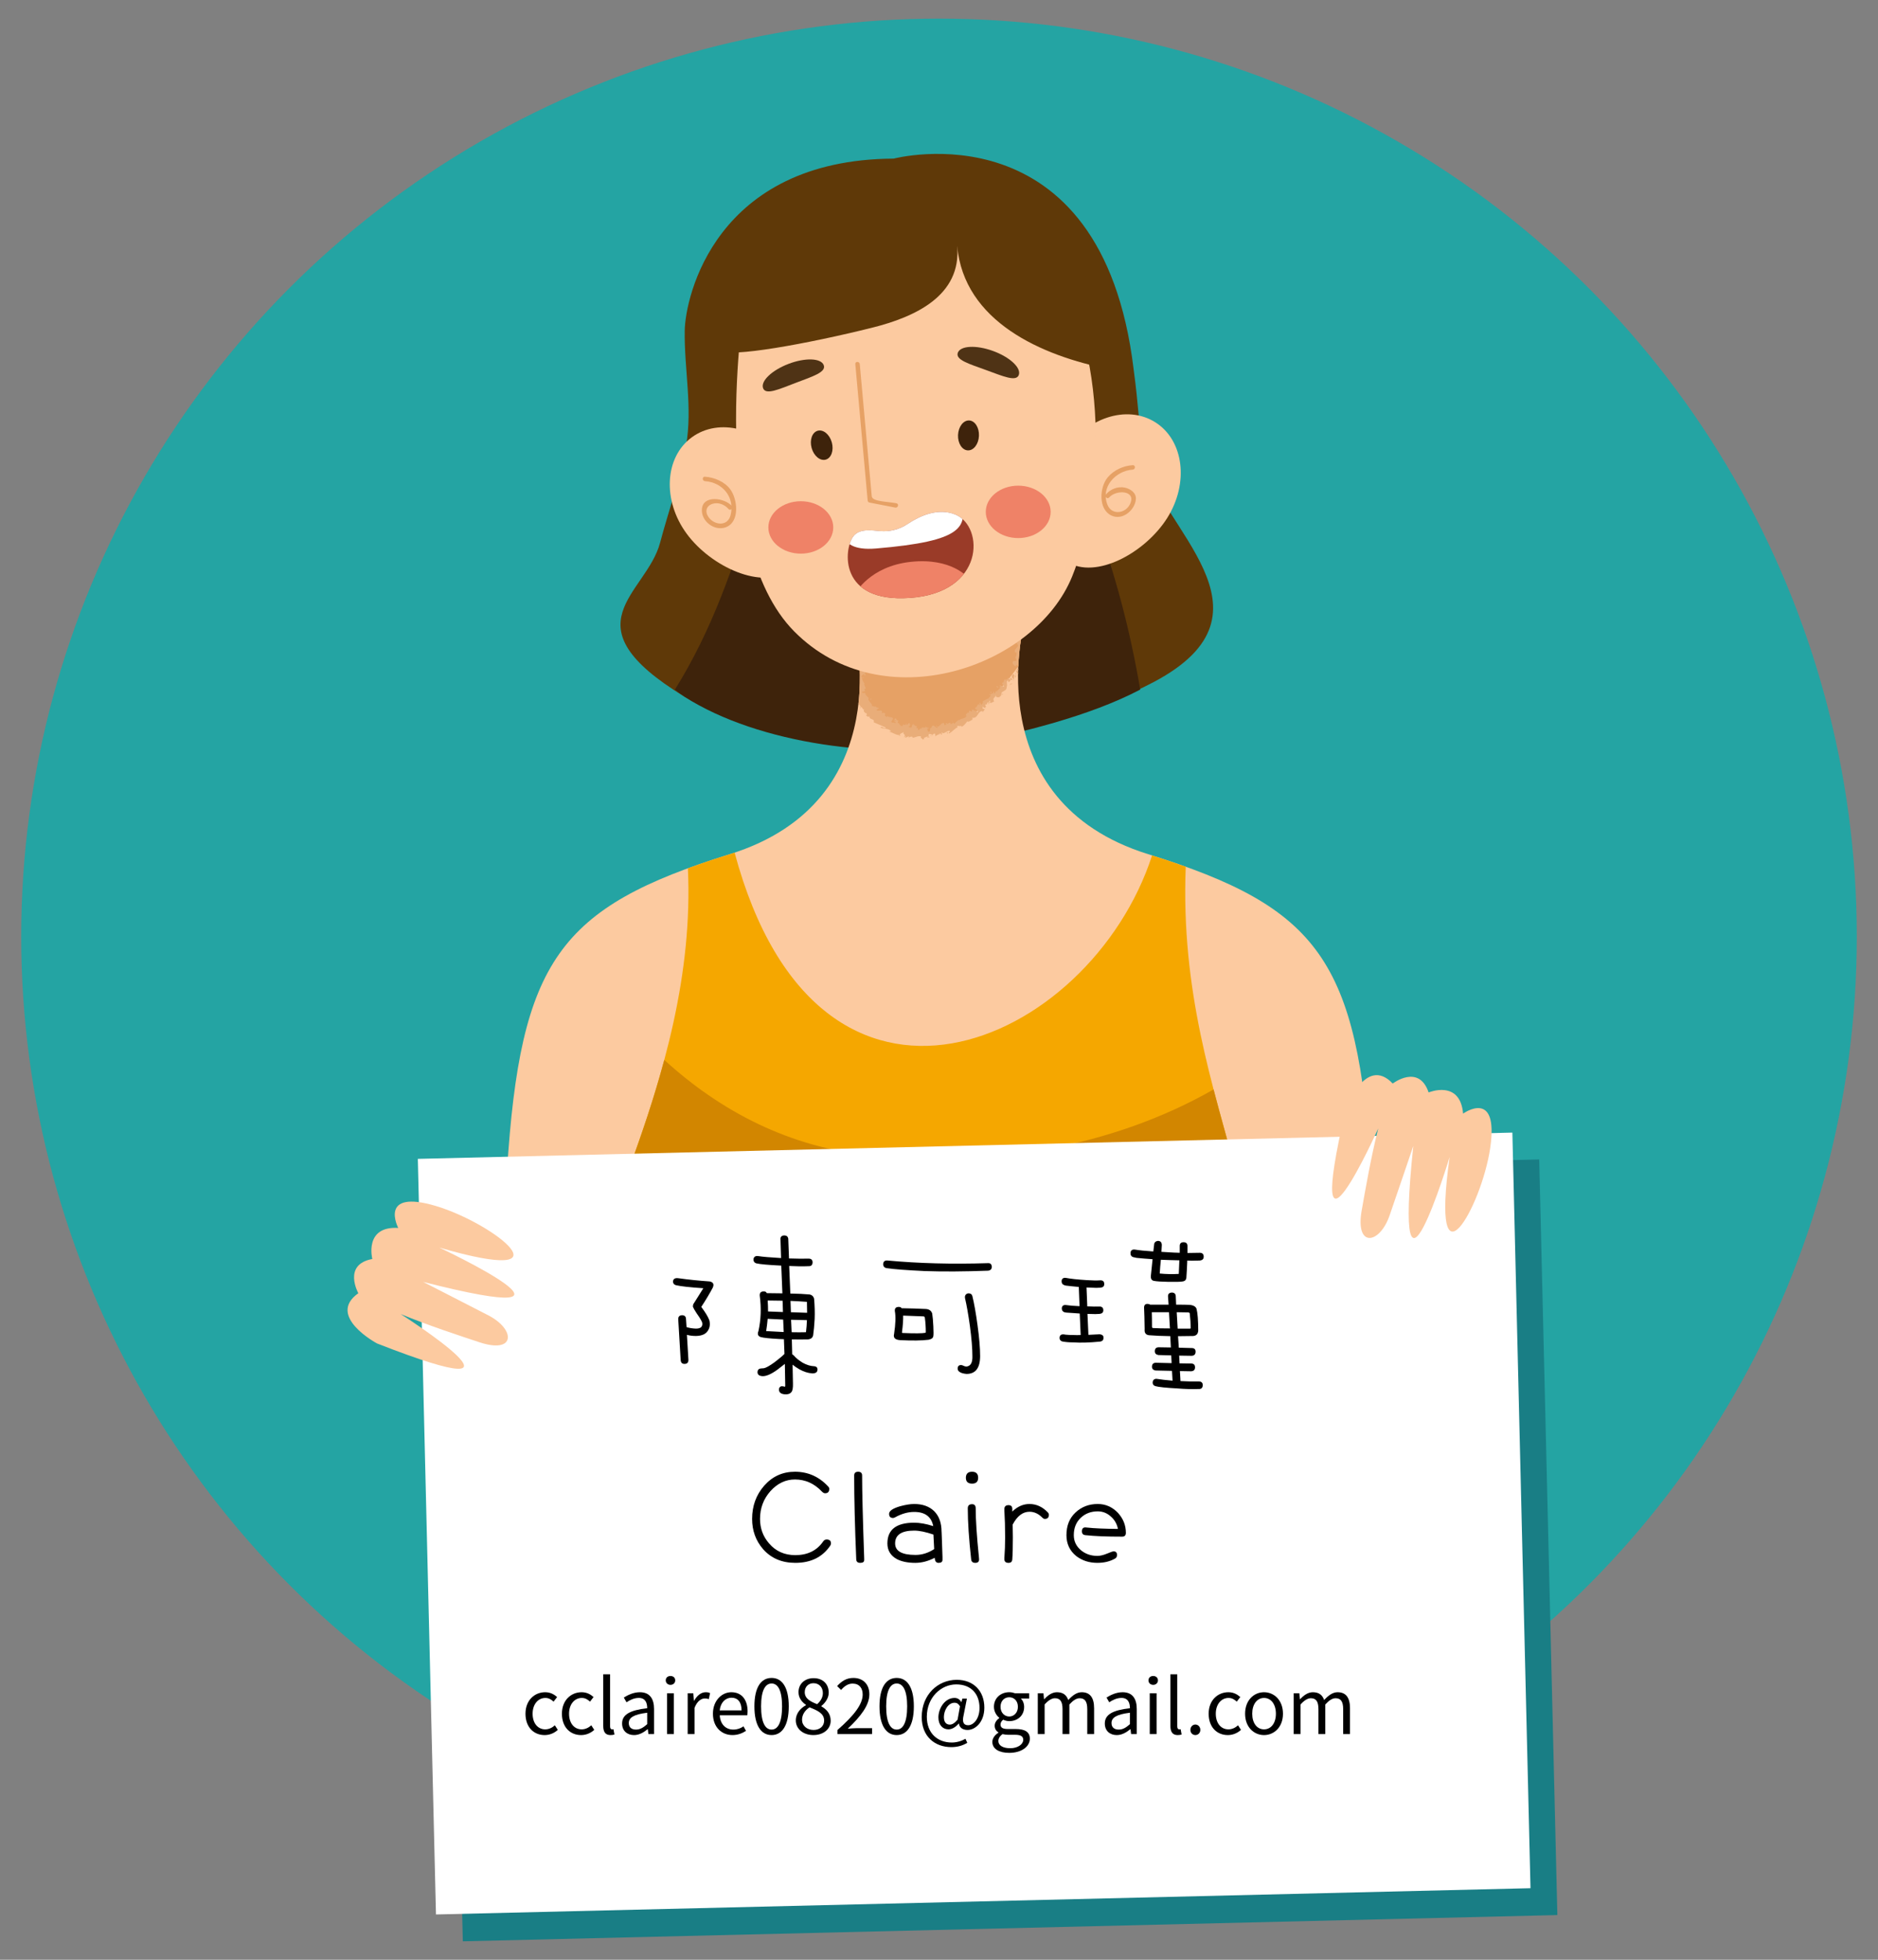 <svg id="e33q1bg2h40u1" xmlns="http://www.w3.org/2000/svg" xmlns:xlink="http://www.w3.org/1999/xlink" viewBox="0 0 345 360" shape-rendering="geometricPrecision" text-rendering="geometricPrecision"><rect x="0" y="0" width="345" height="360" fill="#808080" stroke="none"/><style><![CDATA[#e33q1bg2h40u17_tr {animation: e33q1bg2h40u17_tr__tr 3000ms linear infinite normal forwards}@keyframes e33q1bg2h40u17_tr__tr { 0% {transform: translate(167.879px,137.722px) rotate(0deg)} 13.333% {transform: translate(167.879px,137.722px) rotate(0deg)} 30% {transform: translate(167.879px,137.722px) rotate(2.7deg)} 46.667% {transform: translate(167.879px,137.722px) rotate(-2.4deg)} 63.333% {transform: translate(167.879px,137.722px) rotate(0deg)} 100% {transform: translate(167.879px,137.722px) rotate(0deg)} }#e33q1bg2h40u90_tr {animation: e33q1bg2h40u90_tr__tr 3000ms linear infinite normal forwards}@keyframes e33q1bg2h40u90_tr__tr { 0% {transform: translate(169.326px,124.151px) rotate(0deg)} 13.333% {transform: translate(169.326px,124.151px) rotate(0deg)} 30% {transform: translate(169.326px,124.151px) rotate(2.7deg)} 46.667% {transform: translate(169.326px,124.151px) rotate(-2.7deg)} 63.333% {transform: translate(169.326px,124.151px) rotate(0deg)} 100% {transform: translate(169.326px,124.151px) rotate(0deg)} }#e33q1bg2h40u129_ts {animation: e33q1bg2h40u129_ts__ts 3000ms linear infinite normal forwards}@keyframes e33q1bg2h40u129_ts__ts { 0% {transform: translate(164.803px,85.032px) scale(1,1)} 43.333% {transform: translate(164.803px,85.032px) scale(1,1)} 53.333% {transform: translate(164.803px,85.032px) scale(1,0.216)} 63.333% {transform: translate(164.803px,85.032px) scale(1,1)} 100% {transform: translate(164.803px,85.032px) scale(1,1)} }#e33q1bg2h40u133_tr {animation: e33q1bg2h40u133_tr__tr 3000ms linear infinite normal forwards}@keyframes e33q1bg2h40u133_tr__tr { 0% {transform: translate(174.968px,277.035px) rotate(0deg)} 53.333% {transform: translate(174.968px,277.035px) rotate(0deg)} 66.667% {transform: translate(174.968px,277.035px) rotate(2.5deg)} 80% {transform: translate(174.968px,277.035px) rotate(0deg)} 100% {transform: translate(174.968px,277.035px) rotate(0deg)} }]]></style><defs><path id="e33q1bg2h40u2" d="M210.908,156.902C179.528,147.122,188.088,114.722,188.088,114.722L173.619,112.958L173.619,112.685L172.498,112.822L171.377,112.685L171.377,112.958L156.91,114.722C156.91,114.722,165.469,147.121,134.088,156.902C102.709,166.681,95.579,176.463,93.133,215.176L171.376,215.176L173.617,215.176L251.861,215.176C249.419,176.463,242.289,166.682,210.908,156.902Z"/><path id="e33q1bg2h40u3" d="M210.908,156.902C179.528,147.122,188.088,114.722,188.088,114.722L173.619,112.958L173.619,112.685L172.498,112.822L171.377,112.685L171.377,112.958L156.91,114.722C156.91,114.722,165.469,147.121,134.088,156.902C102.709,166.681,95.579,176.463,93.133,215.176L171.376,215.176L173.617,215.176L251.861,215.176C249.419,176.463,242.289,166.682,210.908,156.902Z"/><path id="e33q1bg2h40u4" d="M161.718,97.557C163.495,97.698,165.259,97.241,166.74,96.248C168.902,94.798,172.326,93.182,175.552,94.537C180.809,96.744,180.982,108.893,167.105,109.836C153.982,110.729,155.026,100.852,156.73,98.557C157.88,97.008,160.154,97.433,161.718,97.557Z"/><path id="e33q1bg2h40u5" d="M161.718,97.557C163.495,97.698,165.259,97.241,166.74,96.248C168.902,94.798,172.326,93.182,175.552,94.537C180.809,96.744,180.982,108.893,167.105,109.836C153.982,110.729,155.026,100.852,156.73,98.557C157.88,97.008,160.154,97.433,161.718,97.557Z"/><path id="e33q1bg2h40u6" d="M161.718,97.557C163.495,97.698,165.259,97.241,166.74,96.248C168.902,94.798,172.326,93.182,175.552,94.537C180.809,96.744,180.982,108.893,167.105,109.836C153.982,110.729,155.026,100.852,156.73,98.557C157.88,97.008,160.154,97.433,161.718,97.557Z"/><path id="e33q1bg2h40u7" d="M129.954,165.566C161.333,155.785,152.774,123.387,152.774,123.387L167.242,121.622L167.242,121.35L168.362,121.487L169.483,121.35L169.483,121.622L183.951,123.387C183.951,123.387,175.393,155.784,206.772,165.566C238.151,175.346,245.284,185.127,247.729,223.841L169.484,223.841L167.244,223.841L89,223.841C91.443,185.127,98.575,175.347,129.954,165.566Z"/><path id="e33q1bg2h40u8" d="M129.954,165.566C161.333,155.785,152.774,123.387,152.774,123.387L167.242,121.622L167.242,121.35L168.362,121.487L169.483,121.35L169.483,121.622L183.951,123.387C183.951,123.387,175.393,155.784,206.772,165.566C238.151,175.346,245.284,185.127,247.729,223.841L169.484,223.841L167.244,223.841L89,223.841C91.443,185.127,98.575,175.347,129.954,165.566Z"/><path id="e33q1bg2h40u9" d="M130.859,166.869C162.238,157.089,153.681,124.69,153.681,124.69L168.148,122.925L168.148,122.653L169.269,122.79L170.39,122.653L170.39,122.925L184.857,124.69C184.857,124.69,176.298,157.088,207.678,166.869C239.057,176.649,246.187,186.431,248.633,225.144L170.39,225.144L168.149,225.144L89.902,225.144C92.348,186.432,99.48,176.649,130.859,166.869Z"/><path id="e33q1bg2h40u10" d="M130.859,166.869C162.238,157.089,153.681,124.69,153.681,124.69L168.148,122.925L168.148,122.653L169.269,122.79L170.39,122.653L170.39,122.925L184.857,124.69C184.857,124.69,176.298,157.088,207.678,166.869C239.057,176.649,246.187,186.431,248.633,225.144L170.39,225.144L168.149,225.144L89.902,225.144C92.348,186.432,99.48,176.649,130.859,166.869Z"/><path id="e33q1bg2h40u11" d="M180.049,109.525C178.272,109.667,176.507,109.209,175.027,108.217C172.864,106.767,169.441,105.151,166.215,106.505C160.958,108.713,160.785,120.862,174.663,121.807C187.788,122.699,186.742,112.821,185.038,110.526C183.887,108.976,181.613,109.401,180.049,109.525Z"/><path id="e33q1bg2h40u12" d="M180.049,109.525C178.272,109.667,176.507,109.209,175.027,108.217C172.864,106.767,169.441,105.151,166.215,106.505C160.958,108.713,160.785,120.862,174.663,121.807C187.788,122.699,186.742,112.821,185.038,110.526C183.887,108.976,181.613,109.401,180.049,109.525Z"/><path id="e33q1bg2h40u13" d="M180.049,109.525C178.272,109.667,176.507,109.209,175.027,108.217C172.864,106.767,169.441,105.151,166.215,106.505C160.958,108.713,160.785,120.862,174.663,121.807C187.788,122.699,186.742,112.821,185.038,110.526C183.887,108.976,181.613,109.401,180.049,109.525Z"/></defs><g id="e33q1bg2h40u14"><circle id="e33q1bg2h40u15" r="168.603" transform="matrix(1 0 0 1 172.5 172.025)" fill="rgb(36,164,163)" stroke="none" stroke-width="1"/><g id="e33q1bg2h40u16"><g id="e33q1bg2h40u17_tr" transform="translate(167.879,137.722) rotate(0)"><g id="e33q1bg2h40u17" transform="translate(-167.879,-137.722)"><path id="e33q1bg2h40u18" d="M164.181,29.136C164.181,29.136,202.384,19.032,208.257,67.85C209.246,75.118,208.992,76.864,210.271,84.099C212.494,96.653,236.314,112.36,211.998,125.26C202.15,130.483,188.262,134.473,177.534,136.61C162.392,139.627,139.613,136.424,125.732,127.971C103.879,114.661,118.743,109.2,121.261,99.696C122.832,93.767,124.971,87.956,126.031,81.896C127.259,74.87,125.682,67.814,125.787,60.761C125.875,54.557,131.412,29.314,164.181,29.136Z" fill="rgb(95,57,8)" stroke="none" stroke-width="1"/><path id="e33q1bg2h40u19" d="M151.36,55.015C139.614,80.183,137.823,104.475,123.986,126.673C124.517,127.128,125.097,127.563,125.73,127.971C139.394,136.771,162.391,139.626,177.531,136.61C187.349,134.654,200.073,131.609,209.468,126.673C205.784,105.043,198.435,84.355,185.866,64.874C178.965,53.043,159.248,39.241,151.36,55.015Z" fill="rgb(62,35,11)" stroke="none" stroke-width="1"/></g></g><g id="e33q1bg2h40u20"><g id="e33q1bg2h40u21"><g id="e33q1bg2h40u22"><g id="e33q1bg2h40u23" clip-path="url(#e33q1bg2h40u25)"><path id="e33q1bg2h40u24" d="M210.908,156.902C179.528,147.122,188.088,114.722,188.088,114.722L173.619,112.958L173.619,112.685L172.498,112.822L171.377,112.685L171.377,112.958L156.91,114.722C156.91,114.722,165.469,147.121,134.088,156.902C102.709,166.681,95.579,176.463,93.133,215.176L171.376,215.176L173.617,215.176L251.861,215.176C249.419,176.463,242.289,166.682,210.908,156.902Z" fill="rgb(252,202,160)" stroke="none" stroke-width="1"/><clipPath id="e33q1bg2h40u25"><use id="e33q1bg2h40u26" width="158.728" height="102.491" xlink:href="#e33q1bg2h40u2" fill="rgb(0,0,0)" stroke="none" stroke-width="1"/></clipPath></g></g><g id="e33q1bg2h40u27"><g id="e33q1bg2h40u28" clip-path="url(#e33q1bg2h40u86)"><g id="e33q1bg2h40u29"><path id="e33q1bg2h40u30" d="M187.066,122.404C187.268,117.829,188.088,114.722,188.088,114.722L173.619,112.958L173.619,112.685L172.498,112.822L171.377,112.685L171.377,112.958L156.91,114.722C156.91,114.722,158.307,120.015,157.901,126.967C161.079,133.448,172.499,142.436,187.066,122.404Z" fill="rgb(230,161,101)" stroke="none" stroke-width="1"/><g id="e33q1bg2h40u31"><g id="e33q1bg2h40u32"><g id="e33q1bg2h40u33"><g id="e33q1bg2h40u34"><path id="e33q1bg2h40u35" d="M187.654,122.832C187.606,122.739,187.419,122.635,187.377,122.764L187.614,123.052L187.654,122.832Z" fill="rgb(233,173,121)" stroke="none" stroke-width="1"/><path id="e33q1bg2h40u36" d="M186.6,123.132C186.65,123.358,186.791,123.685,187.117,123.806C186.929,123.476,187.066,123.534,186.832,123.156C186.876,123.029,187.06,123.046,187.153,123.142C187.105,123.05,187.337,123.027,187.194,122.836C186.87,122.806,186.736,122.968,186.788,123.284C186.694,123.274,186.646,123.181,186.6,123.132Z" fill="rgb(233,173,121)" stroke="none" stroke-width="1"/><path id="e33q1bg2h40u37" d="M177.443,131.484L177.533,131.476C177.501,131.469,177.472,131.474,177.443,131.484Z" fill="rgb(233,173,121)" stroke="none" stroke-width="1"/><path id="e33q1bg2h40u38" d="M170.474,133.941C170.529,133.927,170.548,133.888,170.547,133.856C170.499,133.885,170.459,133.911,170.474,133.941Z" fill="rgb(233,173,121)" stroke="none" stroke-width="1"/><path id="e33q1bg2h40u39" d="M169.237,133.588C169.263,133.598,169.285,133.605,169.307,133.613C169.281,133.579,169.254,133.561,169.237,133.588Z" fill="rgb(233,173,121)" stroke="none" stroke-width="1"/><path id="e33q1bg2h40u40" d="M177.443,131.484L177.212,131.5C177.263,131.606,177.346,131.518,177.443,131.484Z" fill="rgb(233,173,121)" stroke="none" stroke-width="1"/><path id="e33q1bg2h40u41" d="M186.225,125.046C186.239,125,186.235,124.951,186.222,124.897C186.212,124.935,186.201,124.971,186.185,125.005L186.225,125.046Z" fill="rgb(233,173,121)" stroke="none" stroke-width="1"/><path id="e33q1bg2h40u42" d="M179.915,129.226L179.962,129.185C179.947,129.142,179.928,129.093,179.902,129.04L179.915,129.226Z" fill="rgb(233,173,121)" stroke="none" stroke-width="1"/><path id="e33q1bg2h40u43" d="M181.744,127.429C181.693,127.461,181.897,127.691,181.976,127.802C181.911,127.69,181.897,127.615,181.916,127.563C181.876,127.521,181.821,127.478,181.744,127.429Z" fill="rgb(233,173,121)" stroke="none" stroke-width="1"/><path id="e33q1bg2h40u44" d="M184.883,124.726L184.896,124.641C184.895,124.664,184.884,124.697,184.883,124.726Z" fill="rgb(233,173,121)" stroke="none" stroke-width="1"/><path id="e33q1bg2h40u45" d="M178.458,130.324C178.427,130.29,178.396,130.263,178.374,130.25C178.396,130.281,178.426,130.305,178.458,130.324Z" fill="rgb(233,173,121)" stroke="none" stroke-width="1"/><path id="e33q1bg2h40u46" d="M188.735,119.527C188.714,119.524,188.7,119.523,188.681,119.521C188.71,119.54,188.731,119.547,188.735,119.527Z" fill="rgb(233,173,121)" stroke="none" stroke-width="1"/><polygon id="e33q1bg2h40u47" points="186.987,122.4 186.972,122.357 186.801,122.341" fill="rgb(233,173,121)" stroke="none" stroke-width="1"/><path id="e33q1bg2h40u48" d="M167.16,132.928L167.168,132.936C167.229,132.914,167.198,132.913,167.16,132.928Z" fill="rgb(233,173,121)" stroke="none" stroke-width="1"/><path id="e33q1bg2h40u49" d="M158.572,116.468C158.346,116.77,158.151,116.114,157.919,116.55C158.03,116.492,158.451,116.817,158.572,116.468Z" fill="rgb(233,173,121)" stroke="none" stroke-width="1"/><path id="e33q1bg2h40u50" d="M186.149,125.074C186.129,125.105,186.109,125.136,186.085,125.162C186.123,125.13,186.143,125.103,186.149,125.074Z" fill="rgb(233,173,121)" stroke="none" stroke-width="1"/><path id="e33q1bg2h40u51" d="M157.918,116.55L157.916,116.551L157.895,116.595C157.904,116.577,157.91,116.565,157.918,116.55Z" fill="rgb(233,173,121)" stroke="none" stroke-width="1"/><path id="e33q1bg2h40u52" d="M162.685,130.872C162.661,130.921,162.649,130.966,162.641,131.01C162.66,130.984,162.675,130.946,162.685,130.872Z" fill="rgb(233,173,121)" stroke="none" stroke-width="1"/><path id="e33q1bg2h40u53" d="M165.756,133.147L165.681,133.076C165.707,133.115,165.732,133.136,165.756,133.147Z" fill="rgb(233,173,121)" stroke="none" stroke-width="1"/><path id="e33q1bg2h40u54" d="M160.932,129.817C160.913,129.762,160.933,129.721,160.854,129.695C160.847,129.711,160.843,129.722,160.841,129.737C160.889,129.729,160.927,129.74,160.932,129.817Z" fill="rgb(233,173,121)" stroke="none" stroke-width="1"/><polygon id="e33q1bg2h40u55" points="159.612,128.159 159.583,128.226 159.636,128.271" fill="rgb(233,173,121)" stroke="none" stroke-width="1"/><path id="e33q1bg2h40u56" d="M186.15,113.162C186.188,113.254,186.207,113.353,186.217,113.45C186.21,113.228,186.549,113.193,186.15,113.162Z" fill="rgb(233,173,121)" stroke="none" stroke-width="1"/><path id="e33q1bg2h40u57" d="M186.088,124.939C186.141,124.998,186.159,125.037,186.149,125.074L186.184,125.005C186.153,124.971,186.12,124.943,186.088,124.939Z" fill="rgb(233,173,121)" stroke="none" stroke-width="1"/><path id="e33q1bg2h40u58" d="M159.079,131.386L158.851,131.062C158.902,131.164,158.984,131.282,159.079,131.386Z" fill="rgb(233,173,121)" stroke="none" stroke-width="1"/><path id="e33q1bg2h40u59" d="M169.787,111.769L169.863,111.722C169.832,111.719,169.804,111.732,169.787,111.769Z" fill="rgb(233,173,121)" stroke="none" stroke-width="1"/><path id="e33q1bg2h40u60" d="M158.083,130.185C158.128,130.063,158.134,129.966,158.122,129.88C158.093,129.882,158.065,129.878,158.032,129.891L158.083,130.185Z" fill="rgb(233,173,121)" stroke="none" stroke-width="1"/><path id="e33q1bg2h40u61" d="M186.217,113.452L186.217,113.449L186.217,113.452Z" fill="rgb(233,173,121)" stroke="none" stroke-width="1"/><path id="e33q1bg2h40u62" d="M190.114,113.832C190.299,113.144,189.706,113.834,189.453,113.892C189.455,113.857,189.458,113.826,189.459,113.806C188.927,113.754,189.626,113.491,189.61,113.286C188.996,113.313,188.352,113.602,188.066,113.549C188.091,113.486,188.045,113.454,188.178,113.388C187.832,113.505,187.512,113.467,187.168,113.435C186.845,113.407,186.428,113.377,186.245,113.556C186.226,113.518,186.219,113.483,186.218,113.452C186.241,113.66,186.222,113.864,186.193,114.008C186.042,113.995,185.88,114.225,185.856,113.955C185.948,113.975,185.969,113.87,186.024,113.794L185.85,113.887C185.757,113.492,186.084,113.786,186.121,113.507C185.795,113.589,185.392,113.853,185.17,113.715C185.169,113.34,185.741,113.664,185.467,113.296L185.815,113.485C185.611,112.867,186.034,113.554,185.857,112.899C185.388,112.729,185.294,113.016,184.825,112.845C184.689,113.035,184.821,113.153,184.685,113.343C183.954,113.62,184.268,112.346,183.701,112.771C183.538,112.999,183.427,113.459,183.099,113.165L183.276,112.764C182.814,112.661,182.931,113.328,182.478,112.983C182.586,112.831,182.863,112.893,182.799,112.835C182.526,112.465,182.544,113.042,182.3,113.009L182.298,112.634C181.793,112.627,181.21,112.821,180.65,112.816C180.695,112.71,180.805,112.607,180.691,112.478C179.971,112.571,179.212,112.237,178.571,111.931L178.273,112.215C178.214,112.204,178.181,112.057,178.253,112.004C178.008,111.849,178.213,112.204,178.07,112.313C177.919,112.316,177.898,112.104,178.005,112.021C177.508,112.23,176.614,112.43,176.173,112.025L176.279,111.943C175.919,111.764,175.767,112.539,175.456,112.196L175.53,112.148C175.237,112.058,174.926,112.024,174.62,111.99C174.468,111.97,174.316,111.95,174.17,111.931C174.003,111.904,173.934,111.882,173.684,111.821C173.5,111.8,173.415,111.772,173.321,111.732C173.227,111.692,173.135,111.641,173.05,111.575C172.93,112.037,172.23,111.369,172.177,112.013C171.973,111.875,171.882,111.775,171.788,111.689C171.741,111.646,171.692,111.606,171.629,111.567C171.565,111.527,171.51,111.488,171.287,111.447C171.228,111.428,171.052,111.423,170.984,111.403C170.804,111.396,170.774,111.837,170.565,111.932L170.516,111.598L170.266,111.988L170.056,111.609L169.863,111.721C169.947,111.73,170.056,111.849,170.056,111.946C169.756,112.139,169.247,111.816,169.216,111.646L168.497,112.028C168.496,111.891,168.617,111.829,168.706,111.73C168.347,112.124,168.586,111.388,168.258,111.749C168.317,111.819,168.257,111.952,168.258,112.02C168.047,111.842,167.627,111.895,167.328,112.021L167.356,111.782C166.789,111.798,166.189,112.049,165.559,112.127C165.799,112.205,165.8,112.61,165.621,112.673L165.5,112.33C165.41,112.563,165.71,112.437,165.501,112.736C165.261,112.727,165.291,112.356,165.41,112.222L165.139,112.383C165.109,112.279,165.168,112.215,165.168,112.078C165.08,112.313,164.628,111.788,164.509,112.192L164.479,112.089C163.85,112.169,163.581,112.328,163.07,112.413C163.1,112.719,162.891,112.678,162.771,112.944C162.381,112.896,161.932,112.712,161.482,112.797C161.183,112.991,161.423,113.067,161.303,113.267C161.243,112.993,160.793,113.079,161.002,112.848C160.463,112.965,160.314,112.995,159.655,113.311C159.745,113.415,159.836,113.454,159.803,113.554C159.684,113.616,159.504,113.475,159.504,113.339L159.533,113.306C159.352,113.436,159.145,113.464,158.927,113.445C158.799,113.438,158.746,113.408,158.551,113.392L157.98,113.331C157.209,113.247,156.242,113.209,155.985,113.538L156.017,113.505C155.837,113.608,155.633,113.681,155.435,113.738L155.719,114.189C155.782,114.638,155.386,113.733,155.268,113.975C155.707,114.761,155.794,115.164,155.856,115.6C155.884,115.813,155.907,116.023,155.95,116.242C155.971,116.35,155.999,116.461,156.037,116.571C156.058,116.626,156.078,116.68,156.099,116.739C156.12,116.779,156.141,116.801,156.166,116.836C155.429,117.391,156.467,118.33,156.011,118.979L156.2,118.922C156.408,119.047,156.111,119.115,156.08,119.229C156.227,119.197,156.233,119.047,156.35,119.127C156.737,120.367,156.322,121.769,156.183,123.056C156.146,123.527,157.198,123.3,156.745,123.911L156.382,123.746C156.606,124.221,156.602,124.714,156.581,125.201C156.57,125.444,156.557,125.687,156.562,125.929C156.571,126.2,156.604,126.318,156.673,126.809C156.594,126.717,156.486,126.717,156.495,126.547C156.374,126.725,156.292,127.105,156.422,127.374C156.615,127.634,156.833,127.809,156.932,127.766C157.03,128.001,156.784,127.899,156.763,128.095C156.761,128.422,157.34,128.44,157.181,128.684C157.156,128.724,157.076,128.673,157.036,128.647C157.218,128.711,157.37,129.252,157.551,128.97C157.644,129.386,158.08,129.523,158.119,129.88C158.509,129.844,158.4,130.52,158.817,130.272C158.41,130.559,158.952,131.064,159.294,131.087C159.127,131.125,159.325,131.352,159.106,131.419C159.307,131.628,159.559,131.752,159.706,131.539C159.66,132.343,160.781,131.92,160.496,132.676C161.308,133.028,162.042,133.344,162.749,133.65C162.458,134.058,162.023,133.234,161.759,133.673C162.488,133.929,163.051,133.777,163.617,134.214C163.75,134.36,163.425,134.356,163.328,134.399C164.058,134.562,164.589,135.063,165.296,135.029C165.277,135.071,165.195,135.095,165.121,135.108C165.247,135.136,165.379,135.276,165.436,135.058L165.299,135.076C165.223,134.707,165.986,134.592,166.05,134.427C165.661,134.985,166.593,134.751,166.051,135.442C166.145,135.423,166.274,135.348,166.294,135.199C166.4,135.273,166.42,135.367,166.253,135.5C166.731,135.494,166.624,135.224,167.021,135.313C167,135.419,166.91,135.444,166.841,135.56C167.092,135.397,167.328,135.228,167.651,135.37C167.622,135.432,167.648,135.523,167.547,135.505C168.151,135.562,168.596,135.069,169.213,135.29C169.015,135.759,169.427,135.449,169.463,135.855L169.816,135.728L169.671,135.534C169.979,135.535,170.225,135.222,170.49,135.336L170.277,135.52L170.837,135.393L170.505,135.271C170.784,135.032,170.427,134.761,170.822,134.833C170.75,134.884,171.106,134.805,171.294,135.02L171.293,135.021C171.419,134.87,171.539,134.712,171.768,134.772C171.848,134.89,171.807,135.224,171.86,135.303C171.939,134.944,172.531,135.066,172.619,134.665C172.581,134.762,172.63,134.971,172.661,135.008L172.709,134.71C172.863,134.761,172.895,134.796,172.917,134.967C173.33,134.905,172.652,134.505,173.181,134.586C173.151,134.618,173.181,134.652,173.117,134.715C173.625,134.688,173.96,134.264,174.422,134.229C174.695,134.565,174.089,134.464,174.354,134.734C174.958,134.429,175.416,133.766,176.009,133.571L175.885,133.584C175.697,133.029,176.428,133.63,176.578,133.232C176.532,133.307,176.643,133.564,176.632,133.497C177.055,133.371,177.331,132.939,177.769,132.44L177.784,132.608C178.066,132.585,178.379,132.31,178.638,132.21C178.619,132.042,178.759,131.974,178.557,131.851C179.745,132.049,179.541,130.55,180.541,130.631C180.475,130.69,180.463,130.866,180.517,130.821L180.909,130.309C180.706,130.151,180.746,130.247,180.518,130.183C180.48,130.018,180.537,129.818,180.649,129.716C180.551,130.026,180.919,130.02,181.104,130.044C181.038,129.999,181.011,129.908,180.952,129.856C181.495,129.974,180.653,129.442,181.181,129.372L181.253,129.485C181.33,129.324,181.319,129.09,181.476,128.999C181.731,129.161,181.442,129.218,181.597,129.401C181.771,129.216,181.575,128.661,181.938,128.714C181.919,128.847,181.809,128.952,181.789,129.085C182.205,129.161,182.167,129.078,182.336,128.987L182.317,128.995L182.731,128.805L182.588,128.817C182.272,128.055,182.942,128.262,182.874,127.611C182.933,128.233,183.024,127.849,183.243,128.101C183.384,128.086,183.573,128.037,183.607,128.134C183.551,127.805,183.994,128.031,183.9,127.557C183.988,127.619,184.053,127.405,184.22,127.619C184.335,127.368,184.042,127.541,183.958,127.433C183.957,126.894,184.924,127.021,184.925,126.251C185.091,125.738,184.873,125.438,185.025,124.972C185.254,124.96,185.246,125.317,185.246,125.317C185.525,125.223,185.623,125.057,185.675,124.798C185.718,124.893,185.81,124.903,185.948,124.922C186.045,124.756,185.722,124.581,186.002,124.484C186.067,124.59,186.184,124.752,186.22,124.897C186.284,124.661,186.262,124.363,186.328,124.123C186.513,124.187,186.465,124.405,186.51,124.545C186.606,124.288,186.79,123.906,186.604,123.665L186.42,123.733C186.465,123.65,186.649,123.847,186.649,123.936C186.698,124.253,186.374,124.128,186.281,124.073L186.327,123.902C185.728,123.651,186.004,124.482,185.766,124.719L185.495,124.328L185.579,124.827C185.44,124.809,185.213,124.687,185.262,124.519C184.939,124.56,185.257,124.782,184.935,124.781C184.891,124.773,184.88,124.752,184.879,124.725L184.838,124.988C184.793,124.892,184.567,124.813,184.706,124.746C184.245,124.894,184.546,125.474,184.182,125.369L184.183,125.325C183.932,125.858,184.405,125.583,184.419,126.165L183.607,125.842L183.822,126.105C183.773,126.14,183.677,126.21,183.593,126.106C183.619,126.421,183.727,126.174,183.804,126.413C183.39,126.423,183.384,127.092,182.95,126.777C183.067,127.024,183.278,126.711,183.202,127.053C182.723,126.727,183.035,127.376,182.666,127.384C182.506,127.122,182.787,127.055,182.419,127.059C182.674,127.517,181.994,127.344,181.913,127.563C182.188,127.85,181.7,128.014,181.532,128.362C181.456,128.252,180.887,128.679,180.542,128.796L180.505,128.74C180.728,129.081,180.418,129.259,180.282,129.488C180.131,129.3,180.102,129.199,180.133,129.028L179.958,129.185C180,129.318,179.989,129.417,179.901,129.553L179.752,129.286C179.527,129.501,179.496,129.966,179.055,130.062C179.209,130.296,179.799,130.466,179.572,130.886C179.466,130.777,179.293,130.583,179.343,130.464C179.326,130.503,179.316,130.646,179.217,130.641L179.196,130.334C178.98,130.361,179.251,130.562,179.119,130.635C178.989,130.463,178.936,130.58,178.848,130.432C178.866,130.393,179.005,130.424,178.996,130.322C178.842,130.396,178.602,130.414,178.453,130.324C178.538,130.413,178.629,130.556,178.549,130.651C178.305,130.851,178.307,130.506,178.096,130.525C178.123,130.691,177.871,130.68,178.054,130.946C177.978,130.999,177.878,130.885,177.799,130.834C177.751,131.045,177.202,131.291,177.544,131.475L177.59,131.471C177.588,131.48,177.58,131.486,177.576,131.497L177.577,131.496L177.576,131.497C177.303,132.067,176.543,131.943,176.157,132.315L176.104,132.22C175.89,132.484,175.525,132.615,175.424,132.923C175.339,132.964,175.139,132.842,175.119,132.709C174.938,132.883,174.963,133.008,174.575,132.985C174.717,132.714,174.431,132.865,174.742,132.759C174.421,132.799,174.297,132.666,174.102,133.064C174.101,132.766,173.762,132.825,173.659,132.951L173.928,133.06C173.79,133.156,173.647,133.184,173.503,133.209L173.453,132.84C172.761,132.62,172.61,133.902,171.969,133.292C171.868,133.578,172.333,133.39,172.263,133.712C171.967,133.735,171.575,133.28,171.494,133.295C171.094,133.162,171.234,133.882,170.809,133.801C170.875,133.923,170.975,134.261,170.672,134.419C170.368,134.399,170.27,133.909,170.436,133.79C170.502,133.772,170.54,133.811,170.54,133.854C170.627,133.799,170.738,133.728,170.612,133.602L170.591,133.735C170.439,133.619,170.063,133.661,170.137,133.441C169.94,133.576,170.06,133.661,170.221,133.715C169.856,133.551,169.665,133.74,169.3,133.611C169.356,133.683,169.409,133.837,169.351,133.835C168.815,133.661,169.107,134.077,168.726,134.115C168.529,133.901,168.834,133.651,168.454,133.785C168.244,133.63,168.442,133.437,168.536,133.341C168.185,133.561,167.957,133.108,167.793,133.032L167.973,132.956C167.868,133.001,167.786,132.988,167.705,132.972L167.755,133.244C167.664,133.182,167.582,133.166,167.605,133.06C167.471,133.207,167.605,133.5,167.352,133.687C167.246,133.533,166.906,133.733,166.94,133.386C167.331,133.599,166.977,133.041,167.334,133.066C167.26,133.09,167.179,133.073,167.093,133.004C167.088,132.963,167.124,132.938,167.155,132.925C166.851,132.53,166.884,133.262,166.477,133.137C166.583,132.967,166.494,132.756,166.417,132.777C166.572,132.83,166.398,133.111,166.201,133.204C165.99,132.975,165.881,133.213,165.75,133.145L165.882,133.27C165.763,133.433,165.638,133.362,165.431,133.345C165.472,133.199,165.636,133.314,165.595,133.226C165.26,133.462,165.276,132.717,164.916,132.802C164.846,132.624,165.059,132.466,164.991,132.335C164.585,132.415,164.8,131.943,164.406,131.963C164.364,132.237,164.414,132.195,164.073,132.293C164.073,132.292,164.667,132.406,164.667,132.407L164.159,132.566C164.313,132.657,164.565,132.597,164.638,132.684C164.383,132.793,164.426,132.743,164.406,132.975C164.37,132.517,163.86,132.945,163.74,132.567L164.077,132.015C163.883,131.563,163.275,131.911,162.926,131.453L163.001,131.646C162.789,131.812,162.706,131.475,162.503,131.447C162.649,131.288,162.609,131.158,162.636,131.007C162.541,131.138,162.343,130.748,162.026,131.041L162.03,130.665C161.788,130.289,161.237,130.775,160.975,130.409C161.233,130.337,161.206,130.093,161.525,130.174C161.426,130.073,161.368,129.955,161.257,130.059C161.298,129.909,160.773,129.972,160.835,129.735C160.725,129.754,160.542,129.89,160.447,129.756C160.468,129.713,160.527,129.686,160.527,129.686C160.447,129.757,160.25,129.586,160.163,129.852C160.382,129.084,159.323,128.887,159.577,128.224C159.341,128.007,159.079,127.723,158.923,127.484C158.986,127.467,159.016,127.43,159.024,127.488C159.013,127.066,158.343,127.552,158.358,127.104C158.608,126.828,158.615,127.186,158.688,127.041C159,126.871,158.958,126.842,158.859,126.782C158.778,126.725,158.703,126.604,158.909,126.526C158.909,126.54,158.949,126.565,158.949,126.567C159.2,126.407,158.705,125.973,158.766,125.59C158.766,125.59,158.828,125.612,158.873,125.596C158.519,125.31,158.407,124.792,158.306,124.408C158.584,124.527,158.452,124.583,158.736,124.511C158.696,124.338,158.284,124.56,158.203,124.218C158.353,124.106,158.485,123.856,158.787,123.819L158.806,124.146C159.196,123.975,158.79,123.722,158.853,123.549L159.023,123.568C158.96,123.065,158.527,123.072,158.54,122.535L158.413,122.596C157.975,122.323,158.642,122.34,158.311,122.065L158.737,121.954C158.625,121.765,158.281,121.302,158.175,120.965C158.508,121.136,158.7,121.53,158.903,121.773C158.897,121.581,158.831,121.12,158.611,121.036C158.659,121.11,158.77,121.2,158.71,121.281C158.356,121.068,158.167,120.775,158.142,120.396C158.983,120.389,158.26,119.388,158.871,119.039C158.485,118.398,158.833,117.676,158.655,116.889C158.057,117.274,158.599,116.661,157.947,116.821C157.876,116.647,157.874,116.577,157.914,116.553C157.914,116.553,157.984,116.376,158.075,116.316C158.161,116.233,158.253,116.183,158.253,116.182C158.443,116.149,158.416,116.253,158.565,116.241C158.6,116.149,158.847,116.212,159.032,116.23C158.782,116.192,158.665,116.129,158.757,116.126C158.754,116.11,158.435,116.081,158.438,116.097C158.229,115.955,158.368,115.94,158.52,115.992C158.669,116.028,158.835,116.131,158.615,115.947C158.615,115.947,158.679,115.996,158.744,116.045C158.806,116.088,158.869,116.132,158.869,116.132C158.842,116.111,158.822,116.094,158.807,116.076C158.786,116.017,158.811,116.026,158.635,115.604C158.703,115.673,158.814,115.844,158.816,115.892C158.862,115.906,158.88,115.878,158.912,115.829L158.965,115.744C159.026,115.707,159.132,115.663,159.212,115.625C159.556,115.467,159.885,115.343,160.17,115.472L160.14,115.641C160.26,115.578,160.321,115.307,160.5,115.45C160.5,115.518,160.47,115.619,160.529,115.621C160.59,115.556,160.829,115.292,161.008,115.365L160.889,115.566C161.578,115.691,161.846,114.988,162.386,114.804C162.448,115.281,162.989,115.368,163.259,115.411L163.259,115.479C164.037,115.436,164.516,114.912,165.205,114.63C165.716,115.09,166.733,114.65,167.483,114.847C167.363,114.774,167.453,114.473,167.572,114.409C167.753,114.483,167.99,114.016,168.021,114.458L167.96,114.458C168.142,114.87,168.471,114.711,168.739,114.687L168.71,114.109C169.52,114.849,170.507,113.561,170.986,114.257C171.111,114.095,171.406,114.058,171.436,113.908L171.457,114.218L171.463,114.222C171.452,114.241,171.592,114.257,171.682,114.27C171.778,114.283,171.869,114.292,171.962,114.297C172.15,114.306,172.353,114.297,172.639,114.261L172.52,114.483C172.85,114.504,172.936,113.59,173.24,113.572L173.333,114.034C173.433,114.033,173.53,114.043,173.533,114.058C173.53,114.079,173.699,114.129,173.804,114.169C173.921,114.212,174.037,114.252,174.155,114.279C174.391,114.333,174.634,114.334,174.892,114.19C174.874,114.256,174.84,114.387,174.746,114.393C175.013,114.44,175.744,114.839,175.728,114.198C175.681,114.608,176.311,114.315,176.643,114.176L176.556,114.472C176.867,114.119,176.889,114.015,177.266,113.956C177.347,114.007,177.309,114.207,177.205,114.115C177.471,114.311,177.466,113.858,177.793,114.065L177.638,114.241C177.93,114.303,177.92,114.196,178.112,113.993C178.313,113.895,178.663,114.142,178.671,114.422C178.733,114.26,178.923,114.059,179.087,114.16C179.097,114.265,179.025,114.322,178.988,114.348C179.455,114.619,179.768,114.092,180.068,114.434C180.062,114.536,180.079,114.587,180.102,114.622C179.711,114.562,179.397,114.505,179.43,114.486C179.393,114.764,179.703,114.855,179.401,115.207C179.683,115.031,180.177,114.632,180.468,114.803C180.479,114.832,180.49,114.861,180.496,114.905L180.46,114.932C180.526,114.969,180.595,114.953,180.659,114.912C180.753,114.972,180.809,115.014,180.904,115.029C180.911,115.264,181.252,115.202,181.406,115.234C181.433,114.927,181.634,115.003,181.473,114.725C181.495,114.75,181.438,114.758,181.332,114.757C181.307,114.762,181.278,114.764,181.26,114.779L181.275,114.754C181.171,114.745,181.034,114.734,180.879,114.723C181.025,114.584,181.171,114.471,181.323,114.663C181.43,114.477,181.546,114.288,181.608,114.2C181.768,114.654,182.155,114.938,182.178,115.208C182.683,115.101,183.328,115.244,183.706,114.711C183.852,114.656,183.842,114.897,183.882,114.993C183.795,115.04,183.702,115.018,183.649,115.096C183.942,114.985,184.468,115.146,184.587,114.754C184.907,114.98,184.344,115.097,184.827,115.093L184.747,115.208C185.172,115.589,185.584,115.383,186.007,115.202C186.198,115.108,186.319,115.012,186.507,115.006C186.673,114.997,186.843,115.07,186.83,115.277C186.829,115.225,186.822,115.201,186.863,115.138C186.969,115.248,187.146,115.262,187.258,115.326C187.193,115.596,187.22,115.85,187.183,116.167C187.161,116.41,187.025,116.994,186.743,117.38C186.575,117.699,186.825,117.775,186.991,118.006L186.654,118.032L186.985,118.433C187.198,118.956,186.073,119.2,186.534,119.89L186.763,119.83C186.698,120.052,186.827,120.557,186.577,120.497C186.615,120.523,186.801,120.591,186.678,120.669L186.505,120.662L186.758,121.24C186.606,121.664,186.075,121.125,186.005,121.761C186.057,122.003,186.474,122.457,186.593,122.374C186.606,122.279,186.713,122.138,186.886,122.139L186.965,122.356C187.472,122.419,187.985,122.597,188.364,122.109L188.073,121.739L188.327,121.639L188.324,121.937C188.566,121.782,188.366,121.665,188.234,121.536C188.367,121.515,188.463,121.473,188.516,121.406L188.056,121.024C188.257,120.998,188.438,121.21,188.565,120.986C188.352,120.806,188.108,121.108,187.981,120.826C188.226,120.675,188.411,120.741,188.23,120.526C188.362,120.509,188.442,120.559,188.494,120.642C188.35,120.452,188.47,120.171,188.208,120.054C188.509,119.907,188.195,119.45,188.674,119.52C188.565,119.453,188.333,119.168,188.333,119.004C188.867,119.367,188.441,118.404,189.047,118.564C188.561,118.278,188.927,117.753,188.706,117.327C188.742,117.355,188.817,117.411,188.787,117.44C188.863,117.231,189.028,117.196,189.148,117.075C188.939,117.025,188.825,116.913,188.735,116.784C188.646,116.651,188.601,116.392,188.49,116.273C188.995,115.851,188.952,116.54,189.375,116.443C189.021,116.428,189.189,115.605,188.854,115.811C189.2,115.428,189.046,115.506,189.481,115.21C188.905,115.328,189.468,114.887,189.165,114.752C189.597,114.104,189.792,114.308,189.742,113.829C190.028,113.4,190.118,113.819,190.114,113.832ZM180.635,112.917L180.636,112.911C180.705,112.912,180.764,112.914,180.801,112.915C180.767,112.916,180.719,112.917,180.635,112.917ZM179.972,112.835C180.051,112.858,180.151,112.873,180.258,112.885C180.268,112.993,180.228,113.098,180.162,113.084C180.208,113.019,180.059,112.937,179.972,112.835ZM181.097,115.131C180.986,115.161,180.959,115.097,180.953,115.032C181.003,115.033,181.061,115.031,181.141,115.019L181.159,114.984C181.141,115.041,181.122,115.094,181.097,115.131Z" fill="rgb(233,173,121)" stroke="none" stroke-width="1"/><path id="e33q1bg2h40u63" d="M181.338,114.757C181.354,114.751,181.363,114.74,181.384,114.74C181.366,114.71,181.348,114.684,181.33,114.663L181.279,114.754L181.338,114.757Z" fill="rgb(233,173,121)" stroke="none" stroke-width="1"/><path id="e33q1bg2h40u64" d="M177.548,131.475L177.532,131.477C177.548,131.481,177.563,131.485,177.58,131.498C177.564,131.489,177.559,131.481,177.548,131.475Z" fill="rgb(233,173,121)" stroke="none" stroke-width="1"/><polygon id="e33q1bg2h40u65" points="170.507,111.521 170.518,111.598 170.566,111.524" fill="rgb(233,173,121)" stroke="none" stroke-width="1"/><path id="e33q1bg2h40u66" d="M181.104,130.042C181.126,130.058,181.156,130.069,181.193,130.068C181.178,130.055,181.144,130.048,181.104,130.042Z" fill="rgb(233,173,121)" stroke="none" stroke-width="1"/><path id="e33q1bg2h40u67" d="M182.336,128.986L182.577,128.904C182.462,128.93,182.39,128.959,182.336,128.986Z" fill="rgb(233,173,121)" stroke="none" stroke-width="1"/><path id="e33q1bg2h40u68" d="M183.323,128.208C183.296,128.159,183.268,128.128,183.246,128.1L183.243,128.1L183.323,128.208Z" fill="rgb(233,173,121)" stroke="none" stroke-width="1"/><path id="e33q1bg2h40u69" d="M165.123,135.107C165.104,135.103,165.087,135.1,165.068,135.102C164.935,135.115,165.021,135.123,165.123,135.107Z" fill="rgb(233,173,121)" stroke="none" stroke-width="1"/><path id="e33q1bg2h40u70" d="M171.297,135.019C171.243,135.083,171.187,135.145,171.126,135.19C171.236,135.197,171.32,135.192,171.297,135.019Z" fill="rgb(233,173,121)" stroke="none" stroke-width="1"/><polygon id="e33q1bg2h40u71" points="159.104,131.422 159.109,131.419 159.079,131.386" fill="rgb(233,173,121)" stroke="none" stroke-width="1"/><path id="e33q1bg2h40u72" d="M170.844,135.219C170.959,135.267,171.048,135.243,171.125,135.19C171.035,135.182,170.928,135.161,170.844,135.219Z" fill="rgb(233,173,121)" stroke="none" stroke-width="1"/><path id="e33q1bg2h40u73" d="M186.93,124.189L186.976,124.149C186.959,124.137,186.95,124.125,186.941,124.113L186.93,124.189Z" fill="rgb(233,173,121)" stroke="none" stroke-width="1"/><path id="e33q1bg2h40u74" d="M186.941,124.113L186.953,124.038C186.934,124.062,186.92,124.085,186.941,124.113Z" fill="rgb(233,173,121)" stroke="none" stroke-width="1"/><path id="e33q1bg2h40u75" d="M186.976,123.881L186.954,124.038C186.983,124.001,187.027,123.959,186.976,123.881Z" fill="rgb(233,173,121)" stroke="none" stroke-width="1"/><path id="e33q1bg2h40u76" d="M185.798,125.394L185.873,125.479C185.862,125.456,185.838,125.428,185.798,125.394Z" fill="rgb(233,173,121)" stroke="none" stroke-width="1"/><path id="e33q1bg2h40u77" d="M185.506,125.8C185.601,125.725,185.881,125.721,185.932,125.546L185.873,125.479C185.953,125.645,185.434,125.594,185.506,125.8Z" fill="rgb(233,173,121)" stroke="none" stroke-width="1"/><path id="e33q1bg2h40u78" d="M183.115,126.454L183.454,126.21C183.317,126.186,183.137,126.148,183.237,125.991C182.634,126.136,183.508,126.09,183.115,126.454Z" fill="rgb(233,173,121)" stroke="none" stroke-width="1"/><path id="e33q1bg2h40u79" d="M182.128,127.256C182.24,127.062,182.003,127.138,181.962,127.083C181.945,127.256,181.94,127.3,182.128,127.256Z" fill="rgb(233,173,121)" stroke="none" stroke-width="1"/><path id="e33q1bg2h40u80" d="M174.997,132.65L174.895,132.388C174.767,132.493,174.941,132.487,174.997,132.65Z" fill="rgb(233,173,121)" stroke="none" stroke-width="1"/><polygon id="e33q1bg2h40u81" points="173.908,134.658 174.131,134.764 174.122,134.494" fill="rgb(233,173,121)" stroke="none" stroke-width="1"/><polygon id="e33q1bg2h40u82" points="172.345,133.054 172.4,132.998 172.175,133.161" fill="rgb(233,173,121)" stroke="none" stroke-width="1"/><path id="e33q1bg2h40u83" d="M160.049,128.309L159.798,128.55C159.913,128.602,160.237,128.39,160.049,128.309Z" fill="rgb(233,173,121)" stroke="none" stroke-width="1"/><path id="e33q1bg2h40u84" d="M158.74,122.59C158.909,122.509,159.011,122.311,158.837,122.2C158.82,122.354,158.692,122.514,158.74,122.59Z" fill="rgb(233,173,121)" stroke="none" stroke-width="1"/><polygon id="e33q1bg2h40u85" points="169.104,114.493 168.985,114.625 169.225,114.497" fill="rgb(233,173,121)" stroke="none" stroke-width="1"/></g></g></g></g></g><clipPath id="e33q1bg2h40u86"><use id="e33q1bg2h40u87" width="158.728" height="102.491" xlink:href="#e33q1bg2h40u3" fill="rgb(0,0,0)" stroke="none" stroke-width="1"/></clipPath></g></g></g><path id="e33q1bg2h40u88" d="M217.827,159.211C215.88,158.511,213.824,157.822,211.645,157.135C200.289,192.102,150.468,214.413,134.951,156.619C134.666,156.713,134.383,156.81,134.09,156.902C131.333,157.761,128.766,158.621,126.369,159.502C127.271,178.778,122.044,197.195,115.38,215.177L171.379,215.177L173.62,215.177L227.033,215.177C222.906,199.59,216.91,182.168,217.827,159.211Z" fill="rgb(245,167,0)" stroke="none" stroke-width="1"/><path id="e33q1bg2h40u89" d="M159.987,212.264C145.082,210.774,132.432,204.205,122.033,194.702C120.183,201.603,117.884,208.422,115.38,215.177L171.379,215.177L173.62,215.177L227.032,215.177C225.76,210.373,224.311,205.393,222.94,200.129C204.354,210.74,181.487,214.588,159.987,212.264Z" fill="rgb(210,134,0)" stroke="none" stroke-width="1"/></g><g id="e33q1bg2h40u90_tr" transform="translate(169.326,124.151) rotate(0)"><g id="e33q1bg2h40u90" transform="translate(-169.326,-124.151)"><g id="e33q1bg2h40u91"><g id="e33q1bg2h40u92"><path id="e33q1bg2h40u93" d="M195.411,83.161C191.363,89.564,190.792,99.885,196.039,103.202C201.286,106.519,210.365,101.575,214.413,95.172C218.46,88.768,217.487,80.889,212.241,77.573C206.993,74.255,199.458,76.758,195.411,83.161Z" fill="rgb(252,202,160)" stroke="none" stroke-width="1"/><path id="e33q1bg2h40u94" d="M144.257,84.726C148.747,90.826,150.049,101.08,145.052,104.76C140.053,108.441,130.647,104.154,126.156,98.053C121.665,91.953,122.077,84.023,127.074,80.344C132.072,76.664,139.765,78.625,144.257,84.726Z" fill="rgb(252,202,160)" stroke="none" stroke-width="1"/><path id="e33q1bg2h40u95" d="M136.892,54.869C136.673,55.516,129.71,99.646,145.911,115.997C162.11,132.35,190.127,122.67,196.953,105.912C202.843,91.447,203.98,64.191,192.519,47.534C181.058,30.876,148.201,21.707,136.892,54.869Z" fill="rgb(252,202,160)" stroke="none" stroke-width="1"/><g id="e33q1bg2h40u96"><g id="e33q1bg2h40u97"><path id="e33q1bg2h40u98" d="M208.093,85.447C206.363,85.562,204.599,86.351,203.489,87.695C201.989,89.51,201.715,93.505,204.152,94.691C206.187,95.681,208.51,93.717,208.666,91.692C208.755,90.518,207.642,89.783,206.639,89.573C205.365,89.306,204.015,89.833,203.182,90.801C202.839,91.199,203.416,91.782,203.762,91.381C205.048,89.888,208.903,90.049,207.546,92.683C206.675,94.371,204.237,94.648,203.463,92.76C202.118,89.486,204.936,86.478,208.094,86.268C208.618,86.232,208.621,85.412,208.093,85.447L208.093,85.447Z" fill="rgb(230,161,101)" stroke="none" stroke-width="1"/></g></g><g id="e33q1bg2h40u99"><g id="e33q1bg2h40u100"><path id="e33q1bg2h40u101" d="M129.501,88.387C132.758,88.604,135.025,91.347,134.218,94.616C133.688,96.76,131.241,96.512,130.165,94.995C129.441,93.975,129.736,92.893,130.936,92.535C131.996,92.219,133.142,92.701,133.832,93.502C134.178,93.903,134.755,93.32,134.412,92.922C133.173,91.485,129.101,90.82,128.939,93.581C128.81,95.779,131.277,97.628,133.341,96.853C135.963,95.869,135.488,91.695,134.166,89.899C133.125,88.483,131.222,87.683,129.498,87.568C128.973,87.531,128.977,88.352,129.501,88.387L129.501,88.387Z" fill="rgb(230,161,101)" stroke="none" stroke-width="1"/></g></g></g><g id="e33q1bg2h40u102"><g id="e33q1bg2h40u103"><g id="e33q1bg2h40u104" clip-path="url(#e33q1bg2h40u106)"><path id="e33q1bg2h40u105" d="M161.718,97.557C163.495,97.698,165.259,97.241,166.74,96.248C168.902,94.798,172.326,93.182,175.552,94.537C180.809,96.744,180.982,108.893,167.105,109.836C153.982,110.729,155.026,100.852,156.73,98.557C157.88,97.008,160.154,97.433,161.718,97.557Z" fill="rgb(154,59,40)" stroke="none" stroke-width="1"/><clipPath id="e33q1bg2h40u106"><use id="e33q1bg2h40u107" width="23.114" height="15.866" xlink:href="#e33q1bg2h40u4" fill="rgb(0,0,0)" stroke="none" stroke-width="1"/></clipPath></g></g><g id="e33q1bg2h40u108"><g id="e33q1bg2h40u109" clip-path="url(#e33q1bg2h40u111)"><path id="e33q1bg2h40u110" d="M155.283,95.529C155.283,95.529,152.618,101.452,160.929,100.755C177.05,99.403,177.859,96.804,176.453,91.659L155.283,95.529Z" fill="rgb(255,255,255)" stroke="none" stroke-width="1"/><clipPath id="e33q1bg2h40u111"><use id="e33q1bg2h40u112" width="23.114" height="15.866" xlink:href="#e33q1bg2h40u5" fill="rgb(0,0,0)" stroke="none" stroke-width="1"/></clipPath></g></g><g id="e33q1bg2h40u113"><g id="e33q1bg2h40u114" clip-path="url(#e33q1bg2h40u116)"><path id="e33q1bg2h40u115" d="M157.118,109.018C157.118,109.018,159.746,104.026,167.297,103.211C174.845,102.396,177.834,106.123,177.834,106.123C177.834,106.123,171.687,114.825,157.118,109.018Z" fill="rgb(239,130,103)" stroke="none" stroke-width="1"/><clipPath id="e33q1bg2h40u116"><use id="e33q1bg2h40u117" width="23.114" height="15.866" xlink:href="#e33q1bg2h40u6" fill="rgb(0,0,0)" stroke="none" stroke-width="1"/></clipPath></g></g></g><g id="e33q1bg2h40u118"><g id="e33q1bg2h40u119"><ellipse id="e33q1bg2h40u120" rx="5.961" ry="4.814" transform="matrix(1 0 0 1 147.115 96.887)" fill="rgb(239,130,103)" stroke="none" stroke-width="1"/></g><g id="e33q1bg2h40u121"><ellipse id="e33q1bg2h40u122" rx="5.959" ry="4.814" transform="matrix(1 0 0 1 187.052 94.027)" fill="rgb(239,130,103)" stroke="none" stroke-width="1"/></g></g><g id="e33q1bg2h40u123"><path id="e33q1bg2h40u124" d="M187.158,68.879C186.679,70.186,184.236,69.101,181.143,67.975C178.051,66.85,175.478,66.108,175.956,64.801C176.432,63.492,179.326,63.344,182.42,64.47C185.514,65.596,187.634,67.57,187.158,68.879Z" fill="rgb(79,51,21)" stroke="none" stroke-width="1"/><path id="e33q1bg2h40u125" d="M151.326,67.075C151.822,68.377,149.264,69.156,146.188,70.327C143.111,71.5,140.685,72.622,140.188,71.321C139.691,70.019,141.785,68.015,144.859,66.842C147.935,65.669,150.831,65.774,151.326,67.075Z" fill="rgb(79,51,21)" stroke="none" stroke-width="1"/></g><g id="e33q1bg2h40u126"><g id="e33q1bg2h40u127"><path id="e33q1bg2h40u128" d="M157.125,66.878C157.88,75.223,158.636,83.567,159.391,91.912C159.408,92.085,159.503,92.27,159.692,92.308C161.283,92.619,162.874,92.93,164.463,93.24C164.98,93.341,165.2,92.551,164.681,92.449C162.932,92.107,160.235,92.176,160.14,91.138C159.903,88.522,159.666,85.906,159.43,83.289C158.935,77.818,158.44,72.348,157.945,66.877C157.898,66.356,157.078,66.352,157.125,66.878L157.125,66.878Z" fill="rgb(230,161,101)" stroke="none" stroke-width="1"/></g></g><g id="e33q1bg2h40u129_ts" transform="translate(164.803,85.032) scale(1,1)"><g id="e33q1bg2h40u129" transform="translate(-164.803,-85.032)"><ellipse id="e33q1bg2h40u130" rx="2.751" ry="1.923" transform="matrix(-0.044 0.999 -0.999 -0.044 177.918 79.984)" fill="rgb(62,35,11)" stroke="none" stroke-width="1"/><ellipse id="e33q1bg2h40u131" rx="2.751" ry="1.922" transform="matrix(0.268 0.964 -0.964 0.268 150.955 81.779)" fill="rgb(62,35,11)" stroke="none" stroke-width="1"/></g></g></g><path id="e33q1bg2h40u132" d="M132.386,64.381C132.386,64.381,130.493,32.61,164.574,30.722C202.137,28.642,203.865,67.831,203.862,67.831C191.293,65.367,177.085,59.049,175.839,45.166C176.657,54.286,168.173,58.206,160.237,60.19C148.406,63.149,133.922,65.768,132.386,64.381Z" fill="rgb(95,57,8)" stroke="none" stroke-width="1"/></g></g></g><g id="e33q1bg2h40u133_tr" transform="translate(174.968,277.035) rotate(0)"><g id="e33q1bg2h40u133" transform="translate(-174.968,-277.035)"><rect id="e33q1bg2h40u134" width="201.073" height="138.803" rx="0" ry="0" transform="matrix(1 -0.024 0.024 1 81.691 217.81)" fill="rgb(25,126,133)" stroke="none" stroke-width="1"/><rect id="e33q1bg2h40u135" width="201.073" height="138.8" rx="0" ry="0" transform="matrix(1 -0.024 0.024 1 76.758 212.878)" fill="rgb(255,255,255)" stroke="none" stroke-width="1"/><g id="e33q1bg2h40u136"><path id="e33q1bg2h40u137" d="M73.609,241.389C73.609,241.389,102.48,259.79,69.26,246.783C69.26,246.783,59.865,241.766,65.827,237.559C65.827,237.559,62.878,232.288,68.395,231.27C68.395,231.27,66.835,225.194,73.158,225.565C73.158,225.565,69.415,218.356,80.096,221.541C90.777,224.726,105.623,236.42,80.697,229.17C80.697,229.17,113.607,244.605,77.728,235.478C77.728,235.478,84.911,239.146,89.702,241.619C94.759,244.228,94.716,248.765,88.088,246.572C84.659,245.436,78.715,243.494,73.609,241.389Z" fill="rgb(252,202,160)" stroke="none" stroke-width="1"/><path id="e33q1bg2h40u138" d="M253.186,207.294C253.186,207.294,239.146,238.52,247.222,203.77C247.222,203.77,250.829,193.75,255.852,199.041C255.852,199.041,260.643,195.361,262.447,200.676C262.447,200.676,268.233,198.254,268.78,204.565C268.78,204.565,275.376,199.819,273.765,210.85C272.154,221.878,262.727,238.257,266.302,212.543C266.302,212.543,255.78,247.337,259.631,210.516C259.631,210.516,257.039,218.153,255.285,223.25C253.431,228.629,248.936,229.241,250.148,222.367C250.776,218.814,251.837,212.65,253.186,207.294Z" fill="rgb(252,202,160)" stroke="none" stroke-width="1"/></g><g id="e33q1bg2h40u139"><g id="e33q1bg2h40u140"><path id="e33q1bg2h40u141" d="M126.02,242.26L126.124,243.785C126.632,243.945,127.21,244.04,127.856,244.062C128.388,244.062,128.734,243.935,128.896,243.679C129.058,243.402,129.069,243.103,128.931,242.779C128.677,242.271,128.353,241.753,127.96,241.218C127.612,240.687,127.394,240.306,127.301,240.074C127.278,239.774,127.347,239.532,127.509,239.346C127.902,238.721,128.468,237.821,129.208,236.641C126.758,236.481,125.083,236.295,124.182,236.087C123.835,235.995,123.65,235.775,123.627,235.428C123.673,234.921,124.008,234.713,124.632,234.805C126.457,235.061,128.375,235.255,130.385,235.395C131.032,235.534,131.217,235.915,130.94,236.539C130.362,237.626,129.658,238.806,128.827,240.074C129.565,241.045,130.062,241.865,130.316,242.535C130.502,243.321,130.385,243.991,129.969,244.546C129.576,245.101,128.871,245.39,127.855,245.412C127.254,245.412,126.701,245.343,126.191,245.204L126.468,249.813C126.468,250.297,126.225,250.542,125.74,250.542C125.324,250.542,125.093,250.322,125.047,249.883L124.597,242.362C124.575,241.877,124.805,241.622,125.29,241.598C125.754,241.602,125.997,241.822,126.02,242.26ZM144.112,248.707C144.09,247.875,144.054,246.975,144.008,246.003C143.684,246.003,143.384,245.991,143.107,245.969C141.42,245.877,140.311,245.761,139.78,245.622C139.249,245.461,139.098,245.091,139.33,244.514C139.792,242.434,139.873,240.274,139.572,238.033C139.526,237.502,139.758,237.235,140.265,237.235C140.589,237.214,140.786,237.317,140.854,237.547C141.894,237.547,142.853,237.561,143.731,237.582C143.663,235.965,143.592,234.268,143.523,232.486C141.143,232.371,139.619,232.232,138.948,232.071C138.555,231.955,138.383,231.676,138.428,231.239C138.497,230.915,138.705,230.742,139.052,230.718C139.144,230.718,139.26,230.731,139.399,230.753C140.115,230.869,141.479,230.982,143.489,231.1C143.467,230.014,143.431,228.906,143.385,227.774C143.316,227.242,143.547,226.963,144.078,226.942C144.494,226.942,144.736,227.137,144.806,227.531C144.852,228.826,144.898,230.039,144.945,231.171C146.379,231.218,147.58,231.23,148.549,231.205C149.034,231.205,149.277,231.436,149.277,231.897C149.255,232.382,149.011,232.615,148.549,232.59C147.463,232.637,146.273,232.624,144.979,232.555C145.048,234.381,145.119,236.069,145.187,237.617C146.573,237.639,147.763,237.699,148.757,237.791C149.173,237.883,149.439,238.138,149.554,238.554C149.67,239.849,149.704,241.097,149.658,242.297C149.589,243.498,149.496,244.492,149.381,245.276C149.289,245.74,148.965,245.993,148.41,246.04C147.392,246.061,146.411,246.061,145.464,246.04C145.486,247.058,145.51,247.969,145.533,248.778C145.625,248.825,145.694,248.87,145.741,248.917C145.787,248.964,145.833,249.009,145.88,249.056C146.203,249.451,146.734,249.876,147.474,250.338C148.213,250.732,148.883,250.941,149.484,250.962C149.969,250.983,150.201,251.204,150.177,251.62C150.154,252.015,149.911,252.231,149.448,252.278L149.172,252.278C148.433,252.231,147.647,251.979,146.815,251.514C146.307,251.215,145.902,250.938,145.602,250.684C145.648,252.393,145.671,253.548,145.671,254.149C145.693,254.934,145.602,255.456,145.394,255.71C145.14,256.033,144.735,256.172,144.181,256.126C143.535,256.08,143.176,255.837,143.107,255.397C143.061,255.05,143.176,254.807,143.455,254.668C143.617,254.622,143.825,254.634,144.079,254.703C144.194,254.771,144.252,254.724,144.252,254.564L144.252,254.424C144.252,253.777,144.229,252.484,144.183,250.542C143.745,250.89,143.282,251.247,142.797,251.616C141.711,252.401,140.82,252.795,140.128,252.795C139.504,252.773,139.181,252.54,139.157,252.103C139.157,251.64,139.388,251.398,139.85,251.374C139.966,251.374,140.117,251.363,140.301,251.34C140.717,251.272,141.399,250.891,142.346,250.196C143.13,249.598,143.72,249.102,144.112,248.707ZM143.974,244.688C143.952,243.924,143.916,243.163,143.87,242.399L141.027,242.26C140.959,243.024,140.866,243.774,140.751,244.514C141.883,244.582,142.957,244.641,143.974,244.688ZM141.028,238.896C141.075,239.589,141.097,240.26,141.097,240.908L143.835,241.012C143.812,240.321,143.789,239.626,143.766,238.934C142.888,238.91,141.975,238.896,141.028,238.896ZM145.222,238.967C145.245,239.708,145.268,240.401,145.291,241.047L148.27,241.151C148.27,240.436,148.259,239.766,148.236,239.141C147.313,239.07,146.308,239.016,145.222,238.967ZM148.237,242.503L145.326,242.434C145.372,243.245,145.406,244.006,145.43,244.721C146.354,244.744,147.232,244.744,148.064,244.721C148.156,243.958,148.214,243.219,148.237,242.503Z" fill="rgb(0,0,0)" stroke="none" stroke-width="1"/><path id="e33q1bg2h40u142" d="M163.037,231.55C168.79,232.082,174.925,232.243,181.44,232.035C181.925,231.989,182.179,232.221,182.203,232.728C182.18,233.144,181.949,233.374,181.51,233.42C177.096,233.581,173.226,233.607,169.899,233.489C166.548,233.328,164.251,233.155,163.003,232.968C162.518,232.922,162.264,232.681,162.241,232.24C162.263,231.734,162.528,231.504,163.037,231.55ZM171.251,241.289C171.343,241.867,171.413,242.652,171.459,243.646C171.505,244.617,171.505,245.206,171.459,245.414C171.436,245.761,171.147,245.991,170.593,246.107C169.322,246.267,167.566,246.293,165.324,246.175C164.423,246.107,164.064,245.724,164.25,245.03C164.526,243.206,164.572,241.807,164.389,240.837C164.343,240.329,164.585,240.074,165.118,240.074C165.372,240.074,165.546,240.156,165.638,240.317C167.163,240.338,168.654,240.385,170.109,240.456C170.708,240.505,171.089,240.782,171.251,241.289ZM165.914,241.671C165.936,242.411,165.868,243.416,165.706,244.688C165.683,244.803,165.718,244.86,165.81,244.86C168.051,244.954,169.451,244.942,170.004,244.827C170.05,244.806,170.073,244.758,170.073,244.688C170.073,243.764,170.014,242.884,169.899,242.052C169.877,241.913,169.795,241.832,169.657,241.811C168.479,241.764,167.23,241.718,165.914,241.671ZM178.634,238.102C178.958,239.418,179.27,241.174,179.57,243.371C179.893,245.727,180.055,247.634,180.055,249.09C180.055,251.286,179.223,252.383,177.56,252.383C177.005,252.336,176.589,252.222,176.312,252.036C176.082,251.897,175.955,251.713,175.931,251.481C175.909,250.996,176.117,250.752,176.555,250.752C176.624,250.752,176.694,250.764,176.763,250.786C177.087,250.948,177.352,251.029,177.56,251.029C178.322,250.937,178.681,250.289,178.634,249.088C178.634,247.701,178.484,245.877,178.183,243.611C177.883,241.463,177.582,239.753,177.283,238.482C177.236,238.226,177.27,238.019,177.387,237.857C177.526,237.671,177.722,237.581,177.976,237.581C178.345,237.604,178.564,237.777,178.634,238.102Z" fill="rgb(0,0,0)" stroke="none" stroke-width="1"/><path id="e33q1bg2h40u143" d="M195.825,239.729C196.402,239.823,197.234,239.891,198.32,239.938L198.181,236.403C197.372,236.334,196.587,236.253,195.825,236.161C195.685,236.14,195.57,236.102,195.477,236.057C195.154,235.942,195.003,235.688,195.026,235.293C195.072,234.877,195.328,234.691,195.79,234.738C196.599,234.9,197.881,235.039,199.637,235.154C200.654,235.222,201.497,235.236,202.167,235.189C202.629,235.189,202.859,235.418,202.859,235.881C202.859,236.275,202.629,236.493,202.167,236.539C201.913,236.539,201.659,236.552,201.403,236.573C200.779,236.552,200.178,236.526,199.601,236.504L199.741,239.972C200.665,240.019,201.416,240.029,201.994,240.005C202.456,240.005,202.686,240.235,202.686,240.698C202.686,241.092,202.456,241.309,201.994,241.356C201.763,241.356,201.509,241.369,201.23,241.391C200.746,241.391,200.26,241.378,199.774,241.356L199.948,245.204C200.594,245.183,201.276,245.147,201.993,245.1C202.501,245.147,202.744,245.367,202.721,245.758C202.721,246.174,202.491,246.404,202.028,246.451C200.088,246.637,198.481,246.681,197.211,246.59C196.401,246.59,195.709,246.532,195.131,246.416C194.808,246.301,194.646,246.082,194.646,245.758C194.669,245.203,195.027,245.008,195.72,245.168C196.159,245.216,196.667,245.237,197.245,245.237C197.638,245.259,198.064,245.259,198.527,245.237L198.354,241.286C197.5,241.24,196.667,241.182,195.858,241.113C195.719,241.091,195.604,241.066,195.511,241.044C195.188,240.905,195.037,240.65,195.06,240.281C195.109,239.868,195.363,239.684,195.825,239.729ZM208.476,229.54C209.308,229.68,210.44,229.795,211.872,229.887C211.94,229.241,211.999,228.755,212.045,228.432C212.138,228.155,212.357,227.994,212.704,227.946C213.166,227.946,213.409,228.188,213.432,228.675C213.41,229.16,213.386,229.589,213.363,229.958C214.08,230.005,214.853,230.05,215.685,230.097C216.055,230.097,216.401,230.109,216.725,230.131L216.725,228.883C216.725,228.421,216.956,228.191,217.418,228.191C217.902,228.191,218.146,228.421,218.146,228.883L218.146,230.166C219.001,230.166,219.752,230.153,220.399,230.131C220.884,230.131,221.128,230.373,221.128,230.859C221.128,231.275,220.885,231.506,220.399,231.552C219.937,231.552,219.463,231.566,218.978,231.587C218.678,231.587,218.389,231.575,218.111,231.552C218.065,232.754,218.007,233.828,217.938,234.777C217.87,235.146,217.637,235.353,217.246,235.4C216.761,235.469,215.905,235.493,214.681,235.469C213.387,235.447,212.497,235.388,212.012,235.295C211.573,235.226,211.377,234.914,211.423,234.358C211.538,233.159,211.642,232.141,211.735,231.309C210.695,231.24,209.714,231.159,208.79,231.065C208.559,231.02,208.351,230.975,208.166,230.926C207.818,230.811,207.657,230.545,207.681,230.129C207.725,229.689,207.991,229.493,208.476,229.54ZM219.81,240.423C220.018,241.233,220.122,242.572,220.122,244.444C220.076,245.047,219.764,245.37,219.185,245.416C218.191,245.438,217.267,245.45,216.413,245.45L216.552,247.563L218.978,247.632C219.44,247.654,219.661,247.899,219.637,248.361C219.614,248.799,219.371,249.032,218.909,249.053L216.621,249.019L216.689,250.439L218.874,250.474C219.336,250.496,219.556,250.751,219.533,251.238C219.51,251.652,219.266,251.874,218.804,251.896L216.759,251.861L216.863,253.698C218.226,253.767,219.347,253.791,220.225,253.767C220.71,253.767,220.954,253.997,220.954,254.459C220.931,254.944,220.687,255.176,220.225,255.151C219.024,255.198,217.718,255.164,216.308,255.047C214.183,254.932,212.842,254.792,212.287,254.631C211.871,254.516,211.698,254.237,211.766,253.799C211.835,253.477,212.043,253.302,212.39,253.279C212.483,253.279,212.576,253.29,212.667,253.312C213.198,253.406,214.11,253.508,215.405,253.624L215.301,251.822L212.285,251.753C211.846,251.685,211.627,251.453,211.627,251.06C211.627,250.576,211.869,250.332,212.355,250.332L215.232,250.401L215.164,248.979L212.807,248.911C212.369,248.842,212.148,248.61,212.148,248.218C212.148,247.734,212.391,247.489,212.877,247.489L215.095,247.524L214.991,245.444C213.488,245.423,212.172,245.364,211.04,245.27C210.462,245.178,210.208,244.809,210.276,244.162C210.254,242.407,210.218,241.09,210.172,240.211C210.172,239.749,210.38,239.519,210.796,239.519C211.004,239.519,211.166,239.566,211.28,239.658L214.676,239.658L214.572,238.168C214.55,237.706,214.78,237.463,215.265,237.439C215.727,237.439,215.97,237.661,215.994,238.097L216.062,239.658C217.194,239.658,217.993,239.671,218.455,239.693C219.198,239.742,219.648,239.984,219.81,240.423ZM211.596,241.047C211.619,241.764,211.631,242.652,211.631,243.716C211.631,243.877,211.7,243.958,211.839,243.958C212.602,244.006,213.63,244.027,214.924,244.027L214.751,241.047L211.596,241.047ZM213.259,231.411C213.167,232.265,213.097,233.109,213.051,233.941C214.229,234.056,215.396,234.08,216.551,234.009C216.597,233.109,216.632,232.277,216.655,231.515C215.5,231.493,214.368,231.459,213.259,231.411ZM216.17,241.047L216.343,244.063L218.631,244.063C218.723,244.042,218.758,243.971,218.735,243.856C218.735,243.139,218.677,242.274,218.562,241.255C218.516,241.141,218.413,241.081,218.25,241.081C217.649,241.061,216.956,241.047,216.17,241.047Z" fill="rgb(0,0,0)" stroke="none" stroke-width="1"/></g><g id="e33q1bg2h40u144"><g id="e33q1bg2h40u145"><path id="e33q1bg2h40u146" d="M96.533,314.803C96.533,312.302,98.231,310.852,100.15,310.852C101.131,310.852,101.807,311.268,102.346,311.737L101.697,312.581C101.255,312.181,100.801,311.903,100.191,311.903C98.837,311.903,97.844,313.078,97.844,314.803C97.844,316.53,98.783,317.674,100.164,317.674C100.852,317.674,101.462,317.358,101.932,316.93L102.471,317.772C101.807,318.379,100.951,318.725,100.053,318.725C98.066,318.725,96.533,317.287,96.533,314.803Z" fill="rgb(0,0,0)" stroke="none" stroke-width="1"/><path id="e33q1bg2h40u147" d="M103.227,314.803C103.227,312.302,104.926,310.852,106.845,310.852C107.825,310.852,108.503,311.268,109.04,311.737L108.391,312.581C107.951,312.181,107.495,311.903,106.886,311.903C105.533,311.903,104.538,313.078,104.538,314.803C104.538,316.53,105.476,317.674,106.857,317.674C107.548,317.674,108.155,317.358,108.626,316.93L109.165,317.772C108.503,318.379,107.645,318.725,106.748,318.725C104.76,318.725,103.227,317.287,103.227,314.803Z" fill="rgb(0,0,0)" stroke="none" stroke-width="1"/><path id="e33q1bg2h40u148" d="M110.819,317.053L110.819,307.552L112.076,307.552L112.076,317.136C112.076,317.524,112.242,317.674,112.435,317.674C112.503,317.674,112.559,317.674,112.697,317.649L112.877,318.616C112.697,318.684,112.477,318.725,112.146,318.725C111.205,318.725,110.819,318.117,110.819,317.053Z" fill="rgb(0,0,0)" stroke="none" stroke-width="1"/><path id="e33q1bg2h40u149" d="M114.283,316.598C114.283,314.968,115.705,314.153,118.895,313.794C118.895,312.828,118.578,311.9,117.349,311.9C116.479,311.9,115.691,312.3,115.097,312.702L114.6,311.833C115.29,311.393,116.353,310.852,117.555,310.852C119.379,310.852,120.152,312.081,120.152,313.932L120.152,318.545L119.118,318.545L119.007,317.649L118.966,317.649C118.248,318.242,117.404,318.725,116.48,318.725C115.222,318.725,114.283,317.95,114.283,316.598ZM118.896,316.721L118.896,314.622C116.37,314.927,115.513,315.549,115.513,316.516C115.513,317.371,116.093,317.717,116.838,317.717C117.569,317.717,118.164,317.371,118.896,316.721Z" fill="rgb(0,0,0)" stroke="none" stroke-width="1"/><path id="e33q1bg2h40u150" d="M122.302,308.684C122.302,308.174,122.676,307.871,123.172,307.871C123.669,307.871,124.043,308.176,124.043,308.684C124.043,309.155,123.669,309.499,123.172,309.499C122.675,309.499,122.302,309.152,122.302,308.684ZM122.537,311.047L123.794,311.047L123.794,318.545L122.537,318.545L122.537,311.047Z" fill="rgb(0,0,0)" stroke="none" stroke-width="1"/><path id="e33q1bg2h40u151" d="M126.332,311.047L127.368,311.047L127.477,312.414L127.519,312.414C128.043,311.461,128.803,310.852,129.645,310.852C129.977,310.852,130.211,310.895,130.446,311.018L130.212,312.123C129.963,312.025,129.785,311.999,129.481,311.999C128.86,311.999,128.086,312.439,127.59,313.725L127.59,318.545L126.333,318.545L126.332,311.047L126.332,311.047Z" fill="rgb(0,0,0)" stroke="none" stroke-width="1"/><path id="e33q1bg2h40u152" d="M130.97,314.803C130.97,312.371,132.614,310.852,134.354,310.852C136.258,310.852,137.336,312.235,137.336,314.374C137.336,314.65,137.308,314.913,137.279,315.092L132.224,315.092C132.307,316.696,133.288,317.717,134.71,317.717C135.441,317.717,136.036,317.495,136.588,317.121L137.044,317.95C136.381,318.379,135.581,318.722,134.558,318.722C132.572,318.725,130.97,317.273,130.97,314.803ZM136.231,314.193C136.231,312.674,135.542,311.861,134.368,311.861C133.304,311.861,132.366,312.715,132.213,314.193L136.231,314.193Z" fill="rgb(0,0,0)" stroke="none" stroke-width="1"/><path id="e33q1bg2h40u153" d="M138.588,313.448C138.588,309.927,139.817,308.228,141.751,308.228C143.67,308.228,144.899,309.941,144.899,313.448C144.899,316.97,143.67,318.722,141.751,318.722C139.817,318.725,138.588,316.971,138.588,313.448ZM143.67,313.448C143.67,310.494,142.897,309.25,141.751,309.25C140.591,309.25,139.816,310.494,139.816,313.448C139.816,316.431,140.589,317.717,141.751,317.717C142.897,317.717,143.67,316.434,143.67,313.448Z" fill="rgb(0,0,0)" stroke="none" stroke-width="1"/><path id="e33q1bg2h40u154" d="M146.193,316.031C146.193,314.677,147.132,313.738,148.058,313.241L148.058,313.172C147.312,312.662,146.691,311.901,146.691,310.839C146.691,309.292,147.879,308.27,149.465,308.27C151.193,308.27,152.242,309.375,152.242,310.936C152.242,311.999,151.496,312.912,150.888,313.38L150.888,313.448C151.772,313.96,152.6,314.719,152.6,316.099C152.6,317.578,151.33,318.722,149.425,318.722C147.56,318.725,146.193,317.592,146.193,316.031ZM151.399,316.072C151.399,314.718,150.158,314.208,148.72,313.629C147.906,314.152,147.34,314.953,147.34,315.92C147.34,316.998,148.236,317.785,149.452,317.785C150.612,317.785,151.399,317.081,151.399,316.072ZM151.164,311.004C151.164,310.011,150.528,309.195,149.437,309.195C148.511,309.195,147.835,309.857,147.835,310.839C147.835,312.055,148.926,312.579,150.112,313.048C150.806,312.439,151.164,311.75,151.164,311.004Z" fill="rgb(0,0,0)" stroke="none" stroke-width="1"/><path id="e33q1bg2h40u155" d="M153.839,317.8C157.015,315.024,158.479,313.007,158.479,311.268C158.479,310.108,157.874,309.266,156.616,309.266C155.788,309.266,155.069,309.776,154.516,310.438L153.786,309.721C154.613,308.824,155.483,308.229,156.767,308.229C158.577,308.229,159.708,309.417,159.708,311.227C159.708,313.243,158.121,315.299,155.744,317.55C156.269,317.509,156.89,317.454,157.401,317.454L160.205,317.454L160.205,318.545L153.838,318.545L153.839,317.8L153.839,317.8Z" fill="rgb(0,0,0)" stroke="none" stroke-width="1"/><path id="e33q1bg2h40u156" d="M161.569,313.448C161.569,309.927,162.798,308.228,164.731,308.228C166.651,308.228,167.879,309.941,167.879,313.448C167.879,316.97,166.65,318.722,164.731,318.722C162.798,318.725,161.569,316.971,161.569,313.448ZM166.651,313.448C166.651,310.494,165.878,309.25,164.731,309.25C163.571,309.25,162.797,310.494,162.797,313.448C162.797,316.431,163.569,317.717,164.731,317.717C165.877,317.717,166.651,316.434,166.651,313.448Z" fill="rgb(0,0,0)" stroke="none" stroke-width="1"/><path id="e33q1bg2h40u157" d="M169.326,315.41C169.326,311.279,172.321,308.574,175.761,308.574C178.869,308.574,180.829,310.644,180.829,313.683C180.829,316.374,179.143,317.785,177.75,317.785C176.907,317.785,176.258,317.398,176.162,316.611L176.12,316.611C175.622,317.204,174.918,317.673,174.242,317.673C173.192,317.673,172.39,316.887,172.39,315.479C172.39,313.85,173.55,311.901,175.359,311.901C175.884,311.901,176.312,312.151,176.588,312.663L176.617,312.663L176.796,312.026L177.624,312.026L177.017,315.106C176.727,316.35,177.017,316.917,177.859,316.917C178.839,316.917,179.944,315.742,179.944,313.739C179.944,311.24,178.467,309.417,175.664,309.417C172.915,309.417,170.264,311.765,170.264,315.369C170.264,318.38,172.225,320.092,174.849,320.092C175.787,320.092,176.671,319.803,177.362,319.404L177.694,320.148C176.798,320.687,175.831,320.937,174.766,320.937C171.742,320.936,169.326,319.001,169.326,315.41ZM175.913,315.895L176.353,313.436C176.064,312.965,175.773,312.787,175.359,312.787C174.144,312.787,173.398,314.252,173.398,315.412C173.398,316.405,173.869,316.806,174.489,316.806C174.918,316.805,175.387,316.527,175.913,315.895Z" fill="rgb(0,0,0)" stroke="none" stroke-width="1"/><path id="e33q1bg2h40u158" d="M182.3,319.98C182.3,319.345,182.714,318.738,183.419,318.283L183.419,318.226C183.019,317.992,182.728,317.59,182.728,316.997C182.728,316.375,183.185,315.879,183.571,315.601L183.571,315.546C183.074,315.146,182.591,314.427,182.591,313.528C182.591,311.883,183.889,310.848,185.408,310.848C185.822,310.848,186.193,310.946,186.457,311.042L189.066,311.042L189.066,312.008L187.534,312.008C187.892,312.354,188.14,312.905,188.14,313.555C188.14,315.158,186.925,316.165,185.406,316.165C185.034,316.165,184.62,316.066,184.288,315.9C184.012,316.136,183.805,316.383,183.805,316.797C183.805,317.28,184.109,317.612,185.117,317.612L186.58,317.612C188.32,317.612,189.189,318.164,189.189,319.393C189.189,320.789,187.726,321.99,185.405,321.99C183.571,321.997,182.3,321.279,182.3,319.98ZM187.976,319.594C187.976,318.905,187.438,318.669,186.443,318.669L185.144,318.669C184.87,318.669,184.509,318.627,184.178,318.545C183.639,318.932,183.405,319.373,183.405,319.816C183.405,320.617,184.22,321.14,185.589,321.14C187.023,321.141,187.976,320.382,187.976,319.594ZM186.995,313.531C186.995,312.439,186.291,311.777,185.408,311.777C184.523,311.777,183.804,312.425,183.804,313.531C183.804,314.622,184.537,315.312,185.408,315.312C186.263,315.312,186.995,314.622,186.995,313.531Z" fill="rgb(0,0,0)" stroke="none" stroke-width="1"/><path id="e33q1bg2h40u159" d="M190.65,311.047L191.686,311.047L191.797,312.137L191.838,312.137C192.487,311.418,193.275,310.852,194.172,310.852C195.318,310.852,195.94,311.405,196.243,312.29C197.016,311.449,197.804,310.852,198.715,310.852C200.261,310.852,200.993,311.874,200.993,313.794L200.993,318.545L199.737,318.545L199.737,313.96C199.737,312.551,199.295,311.957,198.341,311.957C197.761,311.957,197.153,312.331,196.45,313.103L196.45,318.544L195.192,318.544L195.192,313.959C195.192,312.55,194.751,311.956,193.797,311.956C193.231,311.956,192.596,312.33,191.903,313.102L191.903,318.543L190.647,318.543L190.647,311.047L190.65,311.047Z" fill="rgb(0,0,0)" stroke="none" stroke-width="1"/><path id="e33q1bg2h40u160" d="M202.961,316.598C202.961,314.968,204.384,314.153,207.574,313.794C207.574,312.828,207.257,311.9,206.025,311.9C205.155,311.9,204.37,312.3,203.774,312.702L203.277,311.833C203.968,311.393,205.032,310.852,206.233,310.852C208.056,310.852,208.83,312.081,208.83,313.932L208.83,318.545L207.794,318.545L207.684,317.649L207.642,317.649C206.924,318.242,206.081,318.725,205.156,318.725C203.901,318.725,202.961,317.95,202.961,316.598ZM207.575,316.721L207.575,314.622C205.047,314.927,204.19,315.549,204.19,316.516C204.19,317.371,204.771,317.717,205.516,317.717C206.248,317.717,206.842,317.371,207.575,316.721Z" fill="rgb(0,0,0)" stroke="none" stroke-width="1"/><path id="e33q1bg2h40u161" d="M210.981,308.684C210.981,308.174,211.354,307.871,211.851,307.871C212.348,307.871,212.721,308.176,212.721,308.684C212.721,309.155,212.348,309.499,211.851,309.499C211.354,309.499,210.981,309.152,210.981,308.684ZM211.216,311.047L212.472,311.047L212.472,318.545L211.216,318.545L211.216,311.047Z" fill="rgb(0,0,0)" stroke="none" stroke-width="1"/><path id="e33q1bg2h40u162" d="M215.011,317.053L215.011,307.552L216.268,307.552L216.268,317.136C216.268,317.524,216.434,317.674,216.626,317.674C216.694,317.674,216.751,317.674,216.889,317.649L217.069,318.616C216.889,318.684,216.67,318.725,216.337,318.725C215.398,318.725,215.011,318.117,215.011,317.053Z" fill="rgb(0,0,0)" stroke="none" stroke-width="1"/><path id="e33q1bg2h40u163" d="M218.683,317.771C218.683,317.204,219.098,316.79,219.595,316.79C220.092,316.79,220.506,317.204,220.506,317.771C220.506,318.336,220.092,318.722,219.595,318.722C219.098,318.722,218.683,318.338,218.683,317.771Z" fill="rgb(0,0,0)" stroke="none" stroke-width="1"/><path id="e33q1bg2h40u164" d="M222.037,314.803C222.037,312.302,223.736,310.852,225.654,310.852C226.635,310.852,227.311,311.268,227.85,311.737L227.202,312.581C226.759,312.181,226.305,311.903,225.695,311.903C224.341,311.903,223.348,313.078,223.348,314.803C223.348,316.53,224.286,317.674,225.668,317.674C226.356,317.674,226.966,317.358,227.436,316.93L227.974,317.772C227.311,318.379,226.455,318.725,225.557,318.725C223.569,318.725,222.037,317.287,222.037,314.803Z" fill="rgb(0,0,0)" stroke="none" stroke-width="1"/><path id="e33q1bg2h40u165" d="M228.731,314.803C228.731,312.302,230.375,310.852,232.21,310.852C234.045,310.852,235.689,312.303,235.689,314.803C235.689,317.287,234.045,318.725,232.21,318.725C230.375,318.725,228.731,317.287,228.731,314.803ZM234.392,314.803C234.392,313.076,233.508,311.903,232.21,311.903C230.912,311.903,230.042,313.078,230.042,314.803C230.042,316.53,230.912,317.674,232.21,317.674C233.508,317.674,234.392,316.527,234.392,314.803Z" fill="rgb(0,0,0)" stroke="none" stroke-width="1"/><path id="e33q1bg2h40u166" d="M237.661,311.047L238.696,311.047L238.807,312.137L238.847,312.137C239.497,311.418,240.285,310.852,241.182,310.852C242.328,310.852,242.951,311.405,243.253,312.29C244.026,311.449,244.814,310.852,245.726,310.852C247.272,310.852,248.004,311.874,248.004,313.794L248.004,318.545L246.749,318.545L246.749,313.96C246.749,312.551,246.306,311.957,245.353,311.957C244.773,311.957,244.165,312.331,243.462,313.103L243.462,318.544L242.205,318.544L242.205,313.959C242.205,312.55,241.763,311.956,240.81,311.956C240.245,311.956,239.608,312.33,238.917,313.102L238.917,318.543L237.661,318.543L237.661,311.045L237.661,311.045Z" fill="rgb(0,0,0)" stroke="none" stroke-width="1"/></g></g><g id="e33q1bg2h40u167"><g id="e33q1bg2h40u168"><path id="e33q1bg2h40u169" d="M152.656,283.521C152.656,283.661,152.61,283.798,152.517,283.937C151.084,286.041,148.947,287.091,146.105,287.091C143.632,287.091,141.658,286.247,140.178,284.562C138.838,283.015,138.168,281.166,138.168,279.015C138.168,276.636,138.907,274.603,140.386,272.915C141.888,271.205,143.771,270.351,146.035,270.351C148.415,270.351,150.436,271.241,152.099,273.019C152.261,273.159,152.342,273.32,152.342,273.504C152.342,274.036,152.088,274.301,151.579,274.301C151.393,274.301,151.209,274.21,151.024,274.025C149.615,272.523,147.952,271.771,146.034,271.771C144.324,271.771,142.821,272.488,141.527,273.92C140.256,275.355,139.622,277.052,139.622,279.015C139.622,280.748,140.177,282.251,141.286,283.521C142.511,284.956,144.117,285.67,146.103,285.67C148.369,285.67,150.078,284.826,151.233,283.14C151.395,282.911,151.603,282.793,151.857,282.793C152.391,282.795,152.656,283.037,152.656,283.521Z" fill="rgb(0,0,0)" stroke="none" stroke-width="1"/><path id="e33q1bg2h40u170" d="M158.756,286.572C158.756,286.919,158.513,287.093,158.027,287.093C157.565,287.093,157.322,286.885,157.299,286.469C157.045,280.461,156.918,275.321,156.918,271.045C156.918,270.583,157.161,270.352,157.646,270.352C158.131,270.352,158.375,270.583,158.375,271.045C158.375,273.91,158.502,278.983,158.756,286.261C158.756,286.284,158.756,286.389,158.756,286.572Z" fill="rgb(0,0,0)" stroke="none" stroke-width="1"/><path id="e33q1bg2h40u171" d="M173.14,286.538C173.14,286.908,172.897,287.093,172.412,287.093C171.973,287.093,171.742,286.781,171.719,286.156C170.517,286.779,169.327,287.093,168.149,287.093C166.787,287.093,165.653,286.862,164.753,286.401C163.598,285.755,163.02,284.795,163.02,283.524C163.02,280.981,164.662,279.712,167.942,279.712C168.96,279.712,170.127,279.92,171.442,280.336C171.095,278.603,169.928,277.735,167.942,277.735C166.788,277.735,165.608,278.071,164.406,278.741C164.267,278.809,164.152,278.845,164.06,278.845C163.576,278.845,163.332,278.591,163.332,278.082C163.332,277.551,164.002,277.089,165.342,276.694C166.359,276.418,167.225,276.278,167.942,276.278C169.49,276.278,170.714,276.717,171.617,277.595C172.517,278.496,172.969,279.756,172.969,281.373C172.969,281.025,173.027,282.574,173.142,286.018L173.142,286.538L173.14,286.538ZM171.615,284.562C171.568,283.916,171.522,283.025,171.475,281.892C170.065,281.408,168.887,281.164,167.94,281.164C165.606,281.164,164.439,281.949,164.439,283.52C164.439,284.928,165.687,285.633,168.183,285.633C169.362,285.637,170.506,285.277,171.615,284.562Z" fill="rgb(0,0,0)" stroke="none" stroke-width="1"/><path id="e33q1bg2h40u172" d="M179.691,271.461C179.691,272.178,179.321,272.535,178.583,272.535C177.819,272.535,177.438,272.178,177.438,271.461C177.438,270.723,177.819,270.352,178.583,270.352C179.321,270.352,179.691,270.723,179.691,271.461ZM179.864,286.434C179.864,286.873,179.634,287.093,179.172,287.093C178.71,287.093,178.456,286.885,178.41,286.469C177.994,282.68,177.786,279.549,177.786,277.076C177.786,276.568,178.052,276.312,178.583,276.312C179.021,276.312,179.241,276.568,179.241,277.076C179.241,279.18,179.437,282.159,179.83,286.017C179.853,286.249,179.864,286.389,179.864,286.434Z" fill="rgb(0,0,0)" stroke="none" stroke-width="1"/><path id="e33q1bg2h40u173" d="M192.688,278.254C192.688,278.764,192.434,279.018,191.925,279.018C191.786,279.018,191.625,278.926,191.44,278.741C190.748,278.048,189.973,277.701,189.119,277.701C187.893,277.701,186.865,278.487,186.034,280.057C186.056,281.444,186.068,282.229,186.068,282.413C186.068,284.193,186.034,285.533,185.964,286.434C185.941,286.873,185.71,287.093,185.271,287.093C184.762,287.093,184.508,286.862,184.508,286.401L184.508,286.227C184.6,284.979,184.647,283.708,184.647,282.415C184.647,280.591,184.601,278.936,184.508,277.459L184.508,277.217C184.508,276.732,184.762,276.488,185.271,276.488C185.733,276.488,185.964,276.719,185.964,277.181L185.964,277.666C186.911,276.743,187.963,276.278,189.118,276.278C190.366,276.278,191.474,276.776,192.444,277.77C192.607,277.932,192.688,278.094,192.688,278.254Z" fill="rgb(0,0,0)" stroke="none" stroke-width="1"/><path id="e33q1bg2h40u174" d="M206.83,281.582C206.83,282.045,206.599,282.273,206.137,282.273C203.295,282.273,201.042,282.183,199.378,281.998C198.962,281.951,198.754,281.721,198.754,281.305C198.754,280.821,198.962,280.576,199.378,280.576L199.759,280.611C201.03,280.75,202.901,280.832,205.374,280.853C205.188,279.929,204.75,279.166,204.057,278.566C203.364,277.941,202.566,277.629,201.665,277.629C200.417,277.629,199.377,278.023,198.545,278.808C197.69,279.618,197.263,280.679,197.263,281.996C197.263,283.128,197.714,284.063,198.616,284.804C199.447,285.476,200.441,285.81,201.596,285.81C202.104,285.81,202.694,285.67,203.365,285.394C204.011,285.117,204.416,284.978,204.578,284.978C204.994,284.978,205.202,285.199,205.202,285.636C205.202,285.937,205.086,286.156,204.854,286.293C203.93,286.825,202.844,287.091,201.596,287.091C200.094,287.091,198.8,286.675,197.714,285.843C196.512,284.872,195.912,283.59,195.912,281.996C195.912,280.263,196.466,278.876,197.576,277.836C198.684,276.797,200.048,276.276,201.666,276.276C203.099,276.276,204.334,276.819,205.374,277.906C206.345,278.971,206.83,280.195,206.83,281.582Z" fill="rgb(0,0,0)" stroke="none" stroke-width="1"/></g></g></g></g></g></g></svg>